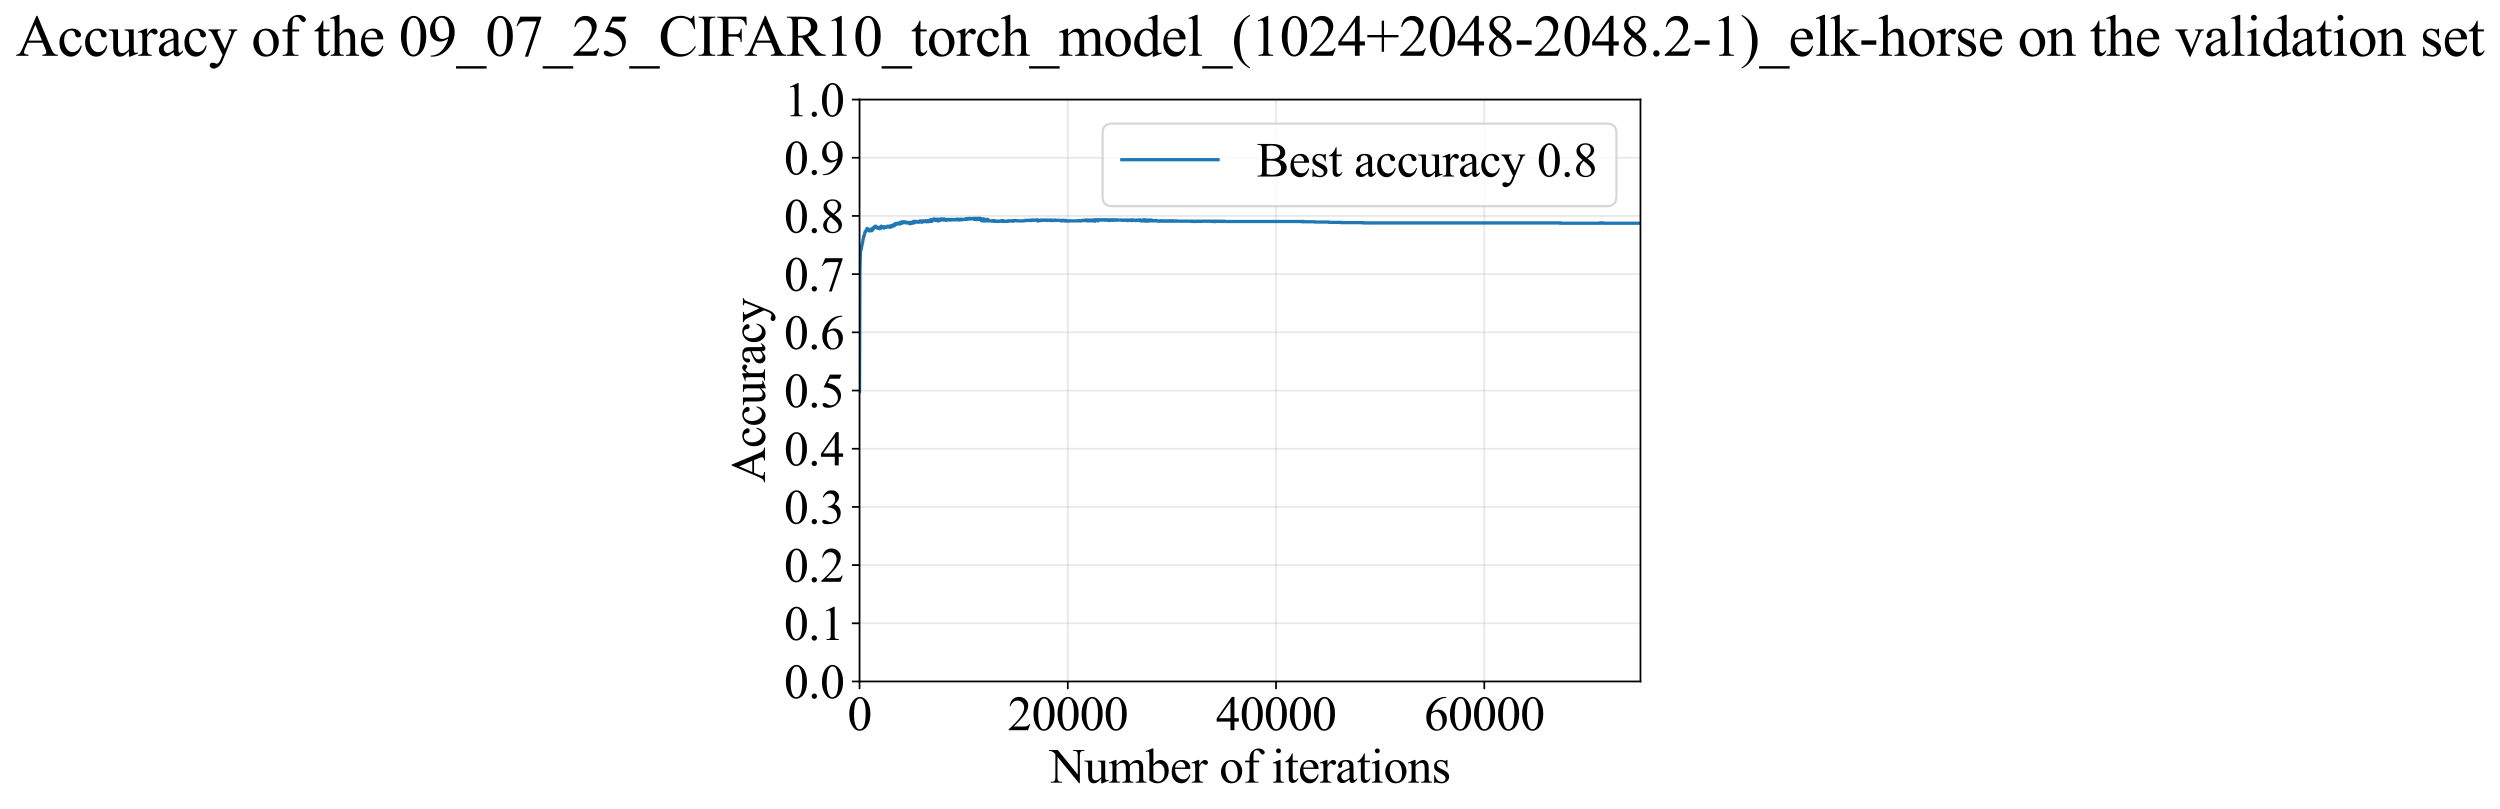 <?xml version="1.0" encoding="utf-8" standalone="no"?>
<!DOCTYPE svg PUBLIC "-//W3C//DTD SVG 1.1//EN"
  "http://www.w3.org/Graphics/SVG/1.1/DTD/svg11.dtd">
<svg xmlns:xlink="http://www.w3.org/1999/xlink" width="1143.252pt" height="369.808pt" viewBox="0 0 1143.252 369.808" xmlns="http://www.w3.org/2000/svg" version="1.1">
 <defs>
  <style type="text/css">*{stroke-linejoin: round; stroke-linecap: butt}</style>
 </defs>
 <g id="figure_1">
  <g id="patch_1">
   <path d="M -0 369.808 
L 1143.252 369.808 
L 1143.252 0 
L -0 0 
z
" style="fill: #ffffff"/>
  </g>
  <g id="axes_1">
   <g id="patch_2">
    <path d="M 393.066 311.644 
L 750.186 311.644 
L 750.186 45.532 
L 393.066 45.532 
z
" style="fill: #ffffff"/>
   </g>
   <g id="matplotlib.axis_1">
    <g id="xtick_1">
     <g id="line2d_1">
      <path d="M 393.066 311.644 
L 393.066 45.532 
" clip-path="url(#pb6e47f55f3)" style="fill: none; stroke: #b0b0b0; stroke-opacity: 0.3; stroke-width: 0.8; stroke-linecap: square"/>
     </g>
     <g id="line2d_2">
      <defs>
       <path id="m885389f63b" d="M 0 0 
L 0 3.5 
" style="stroke: #000000; stroke-width: 0.8"/>
      </defs>
      <g>
       <use xlink:href="#m885389f63b" x="393.066" y="311.644" style="stroke: #000000; stroke-width: 0.8"/>
      </g>
     </g>
     <g id="text_1">
      <!-- 0 -->
      <g transform="translate(387.566 333.92) scale(0.22 -0.22)">
       <defs>
        <path id="TimesNewRomanPSMT-30" d="M 231 2094 
Q 231 2819 450 3342 
Q 669 3866 1031 4122 
Q 1313 4325 1613 4325 
Q 2100 4325 2488 3828 
Q 2972 3213 2972 2159 
Q 2972 1422 2759 906 
Q 2547 391 2217 158 
Q 1888 -75 1581 -75 
Q 975 -75 572 641 
Q 231 1244 231 2094 
z
M 844 2016 
Q 844 1141 1059 588 
Q 1238 122 1591 122 
Q 1759 122 1940 273 
Q 2122 425 2216 781 
Q 2359 1319 2359 2297 
Q 2359 3022 2209 3506 
Q 2097 3866 1919 4016 
Q 1791 4119 1609 4119 
Q 1397 4119 1231 3928 
Q 1006 3669 925 3112 
Q 844 2556 844 2016 
z
" transform="scale(0.016)"/>
       </defs>
       <use xlink:href="#TimesNewRomanPSMT-30"/>
      </g>
     </g>
    </g>
    <g id="xtick_2">
     <g id="line2d_3">
      <path d="M 488.298 311.644 
L 488.298 45.532 
" clip-path="url(#pb6e47f55f3)" style="fill: none; stroke: #b0b0b0; stroke-opacity: 0.3; stroke-width: 0.8; stroke-linecap: square"/>
     </g>
     <g id="line2d_4">
      <g>
       <use xlink:href="#m885389f63b" x="488.298" y="311.644" style="stroke: #000000; stroke-width: 0.8"/>
      </g>
     </g>
     <g id="text_2">
      <!-- 20000 -->
      <g transform="translate(460.798 333.92) scale(0.22 -0.22)">
       <defs>
        <path id="TimesNewRomanPSMT-32" d="M 2934 816 
L 2638 0 
L 138 0 
L 138 116 
Q 1241 1122 1691 1759 
Q 2141 2397 2141 2925 
Q 2141 3328 1894 3587 
Q 1647 3847 1303 3847 
Q 991 3847 742 3664 
Q 494 3481 375 3128 
L 259 3128 
Q 338 3706 661 4015 
Q 984 4325 1469 4325 
Q 1984 4325 2329 3994 
Q 2675 3663 2675 3213 
Q 2675 2891 2525 2569 
Q 2294 2063 1775 1497 
Q 997 647 803 472 
L 1909 472 
Q 2247 472 2383 497 
Q 2519 522 2628 598 
Q 2738 675 2819 816 
L 2934 816 
z
" transform="scale(0.016)"/>
       </defs>
       <use xlink:href="#TimesNewRomanPSMT-32"/>
       <use xlink:href="#TimesNewRomanPSMT-30" transform="translate(50 0)"/>
       <use xlink:href="#TimesNewRomanPSMT-30" transform="translate(100 0)"/>
       <use xlink:href="#TimesNewRomanPSMT-30" transform="translate(150 0)"/>
       <use xlink:href="#TimesNewRomanPSMT-30" transform="translate(200 0)"/>
      </g>
     </g>
    </g>
    <g id="xtick_3">
     <g id="line2d_5">
      <path d="M 583.53 311.644 
L 583.53 45.532 
" clip-path="url(#pb6e47f55f3)" style="fill: none; stroke: #b0b0b0; stroke-opacity: 0.3; stroke-width: 0.8; stroke-linecap: square"/>
     </g>
     <g id="line2d_6">
      <g>
       <use xlink:href="#m885389f63b" x="583.53" y="311.644" style="stroke: #000000; stroke-width: 0.8"/>
      </g>
     </g>
     <g id="text_3">
      <!-- 40000 -->
      <g transform="translate(556.03 333.92) scale(0.22 -0.22)">
       <defs>
        <path id="TimesNewRomanPSMT-34" d="M 2978 1563 
L 2978 1119 
L 2409 1119 
L 2409 0 
L 1894 0 
L 1894 1119 
L 100 1119 
L 100 1519 
L 2066 4325 
L 2409 4325 
L 2409 1563 
L 2978 1563 
z
M 1894 1563 
L 1894 3666 
L 406 1563 
L 1894 1563 
z
" transform="scale(0.016)"/>
       </defs>
       <use xlink:href="#TimesNewRomanPSMT-34"/>
       <use xlink:href="#TimesNewRomanPSMT-30" transform="translate(50 0)"/>
       <use xlink:href="#TimesNewRomanPSMT-30" transform="translate(100 0)"/>
       <use xlink:href="#TimesNewRomanPSMT-30" transform="translate(150 0)"/>
       <use xlink:href="#TimesNewRomanPSMT-30" transform="translate(200 0)"/>
      </g>
     </g>
    </g>
    <g id="xtick_4">
     <g id="line2d_7">
      <path d="M 678.762 311.644 
L 678.762 45.532 
" clip-path="url(#pb6e47f55f3)" style="fill: none; stroke: #b0b0b0; stroke-opacity: 0.3; stroke-width: 0.8; stroke-linecap: square"/>
     </g>
     <g id="line2d_8">
      <g>
       <use xlink:href="#m885389f63b" x="678.762" y="311.644" style="stroke: #000000; stroke-width: 0.8"/>
      </g>
     </g>
     <g id="text_4">
      <!-- 60000 -->
      <g transform="translate(651.262 333.92) scale(0.22 -0.22)">
       <defs>
        <path id="TimesNewRomanPSMT-36" d="M 2869 4325 
L 2869 4209 
Q 2456 4169 2195 4045 
Q 1934 3922 1679 3669 
Q 1425 3416 1258 3105 
Q 1091 2794 978 2366 
Q 1428 2675 1881 2675 
Q 2316 2675 2634 2325 
Q 2953 1975 2953 1425 
Q 2953 894 2631 456 
Q 2244 -75 1606 -75 
Q 1172 -75 869 213 
Q 275 772 275 1663 
Q 275 2231 503 2743 
Q 731 3256 1154 3653 
Q 1578 4050 1965 4187 
Q 2353 4325 2688 4325 
L 2869 4325 
z
M 925 2138 
Q 869 1716 869 1456 
Q 869 1156 980 804 
Q 1091 453 1309 247 
Q 1469 100 1697 100 
Q 1969 100 2183 356 
Q 2397 613 2397 1088 
Q 2397 1622 2184 2012 
Q 1972 2403 1581 2403 
Q 1463 2403 1327 2353 
Q 1191 2303 925 2138 
z
" transform="scale(0.016)"/>
       </defs>
       <use xlink:href="#TimesNewRomanPSMT-36"/>
       <use xlink:href="#TimesNewRomanPSMT-30" transform="translate(50 0)"/>
       <use xlink:href="#TimesNewRomanPSMT-30" transform="translate(100 0)"/>
       <use xlink:href="#TimesNewRomanPSMT-30" transform="translate(150 0)"/>
       <use xlink:href="#TimesNewRomanPSMT-30" transform="translate(200 0)"/>
      </g>
     </g>
    </g>
    <g id="text_5">
     <!-- Number of iterations -->
     <g transform="translate(479.984 357.902) scale(0.22 -0.22)">
      <defs>
       <path id="TimesNewRomanPSMT-4e" d="M -84 4238 
L 1066 4238 
L 3656 1059 
L 3656 3503 
Q 3656 3894 3569 3991 
Q 3453 4122 3203 4122 
L 3056 4122 
L 3056 4238 
L 4531 4238 
L 4531 4122 
L 4381 4122 
Q 4113 4122 4000 3959 
Q 3931 3859 3931 3503 
L 3931 -69 
L 3819 -69 
L 1025 3344 
L 1025 734 
Q 1025 344 1109 247 
Q 1228 116 1475 116 
L 1625 116 
L 1625 0 
L 150 0 
L 150 116 
L 297 116 
Q 569 116 681 278 
Q 750 378 750 734 
L 750 3681 
Q 566 3897 470 3965 
Q 375 4034 191 4094 
Q 100 4122 -84 4122 
L -84 4238 
z
" transform="scale(0.016)"/>
       <path id="TimesNewRomanPSMT-75" d="M 2709 2863 
L 2709 1128 
Q 2709 631 2732 520 
Q 2756 409 2807 365 
Q 2859 322 2928 322 
Q 3025 322 3147 375 
L 3191 266 
L 2334 -88 
L 2194 -88 
L 2194 519 
Q 1825 119 1631 15 
Q 1438 -88 1222 -88 
Q 981 -88 804 51 
Q 628 191 559 409 
Q 491 628 491 1028 
L 491 2306 
Q 491 2509 447 2587 
Q 403 2666 317 2708 
Q 231 2750 6 2747 
L 6 2863 
L 1009 2863 
L 1009 947 
Q 1009 547 1148 422 
Q 1288 297 1484 297 
Q 1619 297 1789 381 
Q 1959 466 2194 703 
L 2194 2325 
Q 2194 2569 2105 2655 
Q 2016 2741 1734 2747 
L 1734 2863 
L 2709 2863 
z
" transform="scale(0.016)"/>
       <path id="TimesNewRomanPSMT-6d" d="M 1050 2338 
Q 1363 2650 1419 2697 
Q 1559 2816 1721 2881 
Q 1884 2947 2044 2947 
Q 2313 2947 2506 2790 
Q 2700 2634 2766 2338 
Q 3088 2713 3309 2830 
Q 3531 2947 3766 2947 
Q 3994 2947 4170 2830 
Q 4347 2713 4450 2447 
Q 4519 2266 4519 1878 
L 4519 647 
Q 4519 378 4559 278 
Q 4591 209 4675 161 
Q 4759 113 4950 113 
L 4950 0 
L 3538 0 
L 3538 113 
L 3597 113 
Q 3781 113 3884 184 
Q 3956 234 3988 344 
Q 4000 397 4000 647 
L 4000 1878 
Q 4000 2228 3916 2372 
Q 3794 2572 3525 2572 
Q 3359 2572 3192 2489 
Q 3025 2406 2788 2181 
L 2781 2147 
L 2788 2013 
L 2788 647 
Q 2788 353 2820 281 
Q 2853 209 2943 161 
Q 3034 113 3253 113 
L 3253 0 
L 1806 0 
L 1806 113 
Q 2044 113 2133 169 
Q 2222 225 2256 338 
Q 2272 391 2272 647 
L 2272 1878 
Q 2272 2228 2169 2381 
Q 2031 2581 1784 2581 
Q 1616 2581 1450 2491 
Q 1191 2353 1050 2181 
L 1050 647 
Q 1050 366 1089 281 
Q 1128 197 1204 155 
Q 1281 113 1516 113 
L 1516 0 
L 100 0 
L 100 113 
Q 297 113 375 155 
Q 453 197 493 289 
Q 534 381 534 647 
L 534 1741 
Q 534 2213 506 2350 
Q 484 2453 437 2492 
Q 391 2531 309 2531 
Q 222 2531 100 2484 
L 53 2597 
L 916 2947 
L 1050 2947 
L 1050 2338 
z
" transform="scale(0.016)"/>
       <path id="TimesNewRomanPSMT-62" d="M 984 2369 
Q 1400 2947 1881 2947 
Q 2322 2947 2650 2570 
Q 2978 2194 2978 1541 
Q 2978 778 2472 313 
Q 2038 -88 1503 -88 
Q 1253 -88 995 3 
Q 738 94 469 275 
L 469 3241 
Q 469 3728 445 3840 
Q 422 3953 372 3993 
Q 322 4034 247 4034 
Q 159 4034 28 3984 
L -16 4094 
L 844 4444 
L 984 4444 
L 984 2369 
z
M 984 2169 
L 984 456 
Q 1144 300 1314 220 
Q 1484 141 1663 141 
Q 1947 141 2192 453 
Q 2438 766 2438 1363 
Q 2438 1913 2192 2208 
Q 1947 2503 1634 2503 
Q 1469 2503 1303 2419 
Q 1178 2356 984 2169 
z
" transform="scale(0.016)"/>
       <path id="TimesNewRomanPSMT-65" d="M 681 1784 
Q 678 1147 991 784 
Q 1303 422 1725 422 
Q 2006 422 2214 576 
Q 2422 731 2563 1106 
L 2659 1044 
Q 2594 616 2278 264 
Q 1963 -88 1488 -88 
Q 972 -88 605 314 
Q 238 716 238 1394 
Q 238 2128 614 2539 
Q 991 2950 1559 2950 
Q 2041 2950 2350 2633 
Q 2659 2316 2659 1784 
L 681 1784 
z
M 681 1966 
L 2006 1966 
Q 1991 2241 1941 2353 
Q 1863 2528 1708 2628 
Q 1553 2728 1384 2728 
Q 1125 2728 920 2526 
Q 716 2325 681 1966 
z
" transform="scale(0.016)"/>
       <path id="TimesNewRomanPSMT-72" d="M 1038 2947 
L 1038 2303 
Q 1397 2947 1775 2947 
Q 1947 2947 2059 2842 
Q 2172 2738 2172 2600 
Q 2172 2478 2090 2393 
Q 2009 2309 1897 2309 
Q 1788 2309 1652 2417 
Q 1516 2525 1450 2525 
Q 1394 2525 1328 2463 
Q 1188 2334 1038 2041 
L 1038 669 
Q 1038 431 1097 309 
Q 1138 225 1241 169 
Q 1344 113 1538 113 
L 1538 0 
L 72 0 
L 72 113 
Q 291 113 397 181 
Q 475 231 506 341 
Q 522 394 522 644 
L 522 1753 
Q 522 2253 501 2348 
Q 481 2444 426 2487 
Q 372 2531 291 2531 
Q 194 2531 72 2484 
L 41 2597 
L 906 2947 
L 1038 2947 
z
" transform="scale(0.016)"/>
       <path id="TimesNewRomanPSMT-20" transform="scale(0.016)"/>
       <path id="TimesNewRomanPSMT-6f" d="M 1600 2947 
Q 2250 2947 2644 2453 
Q 2978 2031 2978 1484 
Q 2978 1100 2793 706 
Q 2609 313 2286 112 
Q 1963 -88 1566 -88 
Q 919 -88 538 428 
Q 216 863 216 1403 
Q 216 1797 411 2186 
Q 606 2575 925 2761 
Q 1244 2947 1600 2947 
z
M 1503 2744 
Q 1338 2744 1170 2645 
Q 1003 2547 900 2300 
Q 797 2053 797 1666 
Q 797 1041 1045 587 
Q 1294 134 1700 134 
Q 2003 134 2200 384 
Q 2397 634 2397 1244 
Q 2397 2006 2069 2444 
Q 1847 2744 1503 2744 
z
" transform="scale(0.016)"/>
       <path id="TimesNewRomanPSMT-66" d="M 1319 2638 
L 1319 756 
Q 1319 356 1406 250 
Q 1522 113 1716 113 
L 1975 113 
L 1975 0 
L 266 0 
L 266 113 
L 394 113 
Q 519 113 622 175 
Q 725 238 764 344 
Q 803 450 803 756 
L 803 2638 
L 247 2638 
L 247 2863 
L 803 2863 
L 803 3050 
Q 803 3478 940 3775 
Q 1078 4072 1361 4255 
Q 1644 4438 1997 4438 
Q 2325 4438 2600 4225 
Q 2781 4084 2781 3909 
Q 2781 3816 2700 3733 
Q 2619 3650 2525 3650 
Q 2453 3650 2373 3701 
Q 2294 3753 2178 3923 
Q 2063 4094 1966 4153 
Q 1869 4213 1750 4213 
Q 1606 4213 1506 4136 
Q 1406 4059 1362 3898 
Q 1319 3738 1319 3069 
L 1319 2863 
L 2056 2863 
L 2056 2638 
L 1319 2638 
z
" transform="scale(0.016)"/>
       <path id="TimesNewRomanPSMT-69" d="M 928 4444 
Q 1059 4444 1151 4351 
Q 1244 4259 1244 4128 
Q 1244 3997 1151 3903 
Q 1059 3809 928 3809 
Q 797 3809 703 3903 
Q 609 3997 609 4128 
Q 609 4259 701 4351 
Q 794 4444 928 4444 
z
M 1188 2947 
L 1188 647 
Q 1188 378 1227 289 
Q 1266 200 1342 156 
Q 1419 113 1622 113 
L 1622 0 
L 231 0 
L 231 113 
Q 441 113 512 153 
Q 584 194 626 287 
Q 669 381 669 647 
L 669 1750 
Q 669 2216 641 2353 
Q 619 2453 572 2492 
Q 525 2531 444 2531 
Q 356 2531 231 2484 
L 188 2597 
L 1050 2947 
L 1188 2947 
z
" transform="scale(0.016)"/>
       <path id="TimesNewRomanPSMT-74" d="M 1031 3803 
L 1031 2863 
L 1700 2863 
L 1700 2644 
L 1031 2644 
L 1031 788 
Q 1031 509 1111 412 
Q 1191 316 1316 316 
Q 1419 316 1516 380 
Q 1613 444 1666 569 
L 1788 569 
Q 1678 263 1478 108 
Q 1278 -47 1066 -47 
Q 922 -47 784 33 
Q 647 113 581 261 
Q 516 409 516 719 
L 516 2644 
L 63 2644 
L 63 2747 
Q 234 2816 414 2980 
Q 594 3144 734 3369 
Q 806 3488 934 3803 
L 1031 3803 
z
" transform="scale(0.016)"/>
       <path id="TimesNewRomanPSMT-61" d="M 1822 413 
Q 1381 72 1269 19 
Q 1100 -59 909 -59 
Q 613 -59 420 144 
Q 228 347 228 678 
Q 228 888 322 1041 
Q 450 1253 767 1440 
Q 1084 1628 1822 1897 
L 1822 2009 
Q 1822 2438 1686 2597 
Q 1550 2756 1291 2756 
Q 1094 2756 978 2650 
Q 859 2544 859 2406 
L 866 2225 
Q 866 2081 792 2003 
Q 719 1925 600 1925 
Q 484 1925 411 2006 
Q 338 2088 338 2228 
Q 338 2497 613 2722 
Q 888 2947 1384 2947 
Q 1766 2947 2009 2819 
Q 2194 2722 2281 2516 
Q 2338 2381 2338 1966 
L 2338 994 
Q 2338 584 2353 492 
Q 2369 400 2405 369 
Q 2441 338 2488 338 
Q 2538 338 2575 359 
Q 2641 400 2828 588 
L 2828 413 
Q 2478 -56 2159 -56 
Q 2006 -56 1915 50 
Q 1825 156 1822 413 
z
M 1822 616 
L 1822 1706 
Q 1350 1519 1213 1441 
Q 966 1303 859 1153 
Q 753 1003 753 825 
Q 753 600 887 451 
Q 1022 303 1197 303 
Q 1434 303 1822 616 
z
" transform="scale(0.016)"/>
       <path id="TimesNewRomanPSMT-6e" d="M 1034 2341 
Q 1538 2947 1994 2947 
Q 2228 2947 2397 2830 
Q 2566 2713 2666 2444 
Q 2734 2256 2734 1869 
L 2734 647 
Q 2734 375 2778 278 
Q 2813 200 2889 156 
Q 2966 113 3172 113 
L 3172 0 
L 1756 0 
L 1756 113 
L 1816 113 
Q 2016 113 2095 173 
Q 2175 234 2206 353 
Q 2219 400 2219 647 
L 2219 1819 
Q 2219 2209 2117 2386 
Q 2016 2563 1775 2563 
Q 1403 2563 1034 2156 
L 1034 647 
Q 1034 356 1069 288 
Q 1113 197 1189 155 
Q 1266 113 1500 113 
L 1500 0 
L 84 0 
L 84 113 
L 147 113 
Q 366 113 442 223 
Q 519 334 519 647 
L 519 1709 
Q 519 2225 495 2337 
Q 472 2450 423 2490 
Q 375 2531 294 2531 
Q 206 2531 84 2484 
L 38 2597 
L 900 2947 
L 1034 2947 
L 1034 2341 
z
" transform="scale(0.016)"/>
       <path id="TimesNewRomanPSMT-73" d="M 2050 2947 
L 2050 1972 
L 1947 1972 
Q 1828 2431 1642 2597 
Q 1456 2763 1169 2763 
Q 950 2763 815 2647 
Q 681 2531 681 2391 
Q 681 2216 781 2091 
Q 878 1963 1175 1819 
L 1631 1597 
Q 2266 1288 2266 781 
Q 2266 391 1970 151 
Q 1675 -88 1309 -88 
Q 1047 -88 709 6 
Q 606 38 541 38 
Q 469 38 428 -44 
L 325 -44 
L 325 978 
L 428 978 
Q 516 541 762 319 
Q 1009 97 1316 97 
Q 1531 97 1667 223 
Q 1803 350 1803 528 
Q 1803 744 1651 891 
Q 1500 1038 1047 1263 
Q 594 1488 453 1669 
Q 313 1847 313 2119 
Q 313 2472 555 2709 
Q 797 2947 1181 2947 
Q 1350 2947 1591 2875 
Q 1750 2828 1803 2828 
Q 1853 2828 1881 2850 
Q 1909 2872 1947 2947 
L 2050 2947 
z
" transform="scale(0.016)"/>
      </defs>
      <use xlink:href="#TimesNewRomanPSMT-4e"/>
      <use xlink:href="#TimesNewRomanPSMT-75" transform="translate(72.217 0)"/>
      <use xlink:href="#TimesNewRomanPSMT-6d" transform="translate(122.217 0)"/>
      <use xlink:href="#TimesNewRomanPSMT-62" transform="translate(200 0)"/>
      <use xlink:href="#TimesNewRomanPSMT-65" transform="translate(250 0)"/>
      <use xlink:href="#TimesNewRomanPSMT-72" transform="translate(294.385 0)"/>
      <use xlink:href="#TimesNewRomanPSMT-20" transform="translate(327.686 0)"/>
      <use xlink:href="#TimesNewRomanPSMT-6f" transform="translate(352.686 0)"/>
      <use xlink:href="#TimesNewRomanPSMT-66" transform="translate(402.686 0)"/>
      <use xlink:href="#TimesNewRomanPSMT-20" transform="translate(435.986 0)"/>
      <use xlink:href="#TimesNewRomanPSMT-69" transform="translate(460.986 0)"/>
      <use xlink:href="#TimesNewRomanPSMT-74" transform="translate(488.77 0)"/>
      <use xlink:href="#TimesNewRomanPSMT-65" transform="translate(516.553 0)"/>
      <use xlink:href="#TimesNewRomanPSMT-72" transform="translate(560.938 0)"/>
      <use xlink:href="#TimesNewRomanPSMT-61" transform="translate(594.238 0)"/>
      <use xlink:href="#TimesNewRomanPSMT-74" transform="translate(638.623 0)"/>
      <use xlink:href="#TimesNewRomanPSMT-69" transform="translate(666.406 0)"/>
      <use xlink:href="#TimesNewRomanPSMT-6f" transform="translate(694.189 0)"/>
      <use xlink:href="#TimesNewRomanPSMT-6e" transform="translate(744.189 0)"/>
      <use xlink:href="#TimesNewRomanPSMT-73" transform="translate(794.189 0)"/>
     </g>
    </g>
   </g>
   <g id="matplotlib.axis_2">
    <g id="ytick_1">
     <g id="line2d_9">
      <path d="M 393.066 311.644 
L 750.186 311.644 
" clip-path="url(#pb6e47f55f3)" style="fill: none; stroke: #b0b0b0; stroke-opacity: 0.3; stroke-width: 0.8; stroke-linecap: square"/>
     </g>
     <g id="line2d_10">
      <defs>
       <path id="m518b731000" d="M 0 0 
L -3.5 0 
" style="stroke: #000000; stroke-width: 0.8"/>
      </defs>
      <g>
       <use xlink:href="#m518b731000" x="393.066" y="311.644" style="stroke: #000000; stroke-width: 0.8"/>
      </g>
     </g>
     <g id="text_6">
      <!-- 0.0 -->
      <g transform="translate(358.566 319.282) scale(0.22 -0.22)">
       <defs>
        <path id="TimesNewRomanPSMT-2e" d="M 800 606 
Q 947 606 1047 504 
Q 1147 403 1147 259 
Q 1147 116 1045 14 
Q 944 -88 800 -88 
Q 656 -88 554 14 
Q 453 116 453 259 
Q 453 406 554 506 
Q 656 606 800 606 
z
" transform="scale(0.016)"/>
       </defs>
       <use xlink:href="#TimesNewRomanPSMT-30"/>
       <use xlink:href="#TimesNewRomanPSMT-2e" transform="translate(50 0)"/>
       <use xlink:href="#TimesNewRomanPSMT-30" transform="translate(75 0)"/>
      </g>
     </g>
    </g>
    <g id="ytick_2">
     <g id="line2d_11">
      <path d="M 393.066 285.032 
L 750.186 285.032 
" clip-path="url(#pb6e47f55f3)" style="fill: none; stroke: #b0b0b0; stroke-opacity: 0.3; stroke-width: 0.8; stroke-linecap: square"/>
     </g>
     <g id="line2d_12">
      <g>
       <use xlink:href="#m518b731000" x="393.066" y="285.032" style="stroke: #000000; stroke-width: 0.8"/>
      </g>
     </g>
     <g id="text_7">
      <!-- 0.1 -->
      <g transform="translate(358.566 292.67) scale(0.22 -0.22)">
       <defs>
        <path id="TimesNewRomanPSMT-31" d="M 750 3822 
L 1781 4325 
L 1884 4325 
L 1884 747 
Q 1884 391 1914 303 
Q 1944 216 2037 169 
Q 2131 122 2419 116 
L 2419 0 
L 825 0 
L 825 116 
Q 1125 122 1212 167 
Q 1300 213 1334 289 
Q 1369 366 1369 747 
L 1369 3034 
Q 1369 3497 1338 3628 
Q 1316 3728 1258 3775 
Q 1200 3822 1119 3822 
Q 1003 3822 797 3725 
L 750 3822 
z
" transform="scale(0.016)"/>
       </defs>
       <use xlink:href="#TimesNewRomanPSMT-30"/>
       <use xlink:href="#TimesNewRomanPSMT-2e" transform="translate(50 0)"/>
       <use xlink:href="#TimesNewRomanPSMT-31" transform="translate(75 0)"/>
      </g>
     </g>
    </g>
    <g id="ytick_3">
     <g id="line2d_13">
      <path d="M 393.066 258.421 
L 750.186 258.421 
" clip-path="url(#pb6e47f55f3)" style="fill: none; stroke: #b0b0b0; stroke-opacity: 0.3; stroke-width: 0.8; stroke-linecap: square"/>
     </g>
     <g id="line2d_14">
      <g>
       <use xlink:href="#m518b731000" x="393.066" y="258.421" style="stroke: #000000; stroke-width: 0.8"/>
      </g>
     </g>
     <g id="text_8">
      <!-- 0.2 -->
      <g transform="translate(358.566 266.059) scale(0.22 -0.22)">
       <use xlink:href="#TimesNewRomanPSMT-30"/>
       <use xlink:href="#TimesNewRomanPSMT-2e" transform="translate(50 0)"/>
       <use xlink:href="#TimesNewRomanPSMT-32" transform="translate(75 0)"/>
      </g>
     </g>
    </g>
    <g id="ytick_4">
     <g id="line2d_15">
      <path d="M 393.066 231.81 
L 750.186 231.81 
" clip-path="url(#pb6e47f55f3)" style="fill: none; stroke: #b0b0b0; stroke-opacity: 0.3; stroke-width: 0.8; stroke-linecap: square"/>
     </g>
     <g id="line2d_16">
      <g>
       <use xlink:href="#m518b731000" x="393.066" y="231.81" style="stroke: #000000; stroke-width: 0.8"/>
      </g>
     </g>
     <g id="text_9">
      <!-- 0.3 -->
      <g transform="translate(358.566 239.448) scale(0.22 -0.22)">
       <defs>
        <path id="TimesNewRomanPSMT-33" d="M 325 3431 
Q 506 3859 782 4092 
Q 1059 4325 1472 4325 
Q 1981 4325 2253 3994 
Q 2459 3747 2459 3466 
Q 2459 3003 1878 2509 
Q 2269 2356 2469 2072 
Q 2669 1788 2669 1403 
Q 2669 853 2319 450 
Q 1863 -75 997 -75 
Q 569 -75 414 31 
Q 259 138 259 259 
Q 259 350 332 419 
Q 406 488 509 488 
Q 588 488 669 463 
Q 722 447 909 348 
Q 1097 250 1169 231 
Q 1284 197 1416 197 
Q 1734 197 1970 444 
Q 2206 691 2206 1028 
Q 2206 1275 2097 1509 
Q 2016 1684 1919 1775 
Q 1784 1900 1550 2001 
Q 1316 2103 1072 2103 
L 972 2103 
L 972 2197 
Q 1219 2228 1467 2375 
Q 1716 2522 1828 2728 
Q 1941 2934 1941 3181 
Q 1941 3503 1739 3701 
Q 1538 3900 1238 3900 
Q 753 3900 428 3381 
L 325 3431 
z
" transform="scale(0.016)"/>
       </defs>
       <use xlink:href="#TimesNewRomanPSMT-30"/>
       <use xlink:href="#TimesNewRomanPSMT-2e" transform="translate(50 0)"/>
       <use xlink:href="#TimesNewRomanPSMT-33" transform="translate(75 0)"/>
      </g>
     </g>
    </g>
    <g id="ytick_5">
     <g id="line2d_17">
      <path d="M 393.066 205.199 
L 750.186 205.199 
" clip-path="url(#pb6e47f55f3)" style="fill: none; stroke: #b0b0b0; stroke-opacity: 0.3; stroke-width: 0.8; stroke-linecap: square"/>
     </g>
     <g id="line2d_18">
      <g>
       <use xlink:href="#m518b731000" x="393.066" y="205.199" style="stroke: #000000; stroke-width: 0.8"/>
      </g>
     </g>
     <g id="text_10">
      <!-- 0.4 -->
      <g transform="translate(358.566 212.837) scale(0.22 -0.22)">
       <use xlink:href="#TimesNewRomanPSMT-30"/>
       <use xlink:href="#TimesNewRomanPSMT-2e" transform="translate(50 0)"/>
       <use xlink:href="#TimesNewRomanPSMT-34" transform="translate(75 0)"/>
      </g>
     </g>
    </g>
    <g id="ytick_6">
     <g id="line2d_19">
      <path d="M 393.066 178.588 
L 750.186 178.588 
" clip-path="url(#pb6e47f55f3)" style="fill: none; stroke: #b0b0b0; stroke-opacity: 0.3; stroke-width: 0.8; stroke-linecap: square"/>
     </g>
     <g id="line2d_20">
      <g>
       <use xlink:href="#m518b731000" x="393.066" y="178.588" style="stroke: #000000; stroke-width: 0.8"/>
      </g>
     </g>
     <g id="text_11">
      <!-- 0.5 -->
      <g transform="translate(358.566 186.226) scale(0.22 -0.22)">
       <defs>
        <path id="TimesNewRomanPSMT-35" d="M 2778 4238 
L 2534 3706 
L 1259 3706 
L 981 3138 
Q 1809 3016 2294 2522 
Q 2709 2097 2709 1522 
Q 2709 1188 2573 903 
Q 2438 619 2231 419 
Q 2025 219 1772 97 
Q 1413 -75 1034 -75 
Q 653 -75 479 54 
Q 306 184 306 341 
Q 306 428 378 495 
Q 450 563 559 563 
Q 641 563 702 538 
Q 763 513 909 409 
Q 1144 247 1384 247 
Q 1750 247 2026 523 
Q 2303 800 2303 1197 
Q 2303 1581 2056 1914 
Q 1809 2247 1375 2428 
Q 1034 2569 447 2591 
L 1259 4238 
L 2778 4238 
z
" transform="scale(0.016)"/>
       </defs>
       <use xlink:href="#TimesNewRomanPSMT-30"/>
       <use xlink:href="#TimesNewRomanPSMT-2e" transform="translate(50 0)"/>
       <use xlink:href="#TimesNewRomanPSMT-35" transform="translate(75 0)"/>
      </g>
     </g>
    </g>
    <g id="ytick_7">
     <g id="line2d_21">
      <path d="M 393.066 151.976 
L 750.186 151.976 
" clip-path="url(#pb6e47f55f3)" style="fill: none; stroke: #b0b0b0; stroke-opacity: 0.3; stroke-width: 0.8; stroke-linecap: square"/>
     </g>
     <g id="line2d_22">
      <g>
       <use xlink:href="#m518b731000" x="393.066" y="151.976" style="stroke: #000000; stroke-width: 0.8"/>
      </g>
     </g>
     <g id="text_12">
      <!-- 0.6 -->
      <g transform="translate(358.566 159.614) scale(0.22 -0.22)">
       <use xlink:href="#TimesNewRomanPSMT-30"/>
       <use xlink:href="#TimesNewRomanPSMT-2e" transform="translate(50 0)"/>
       <use xlink:href="#TimesNewRomanPSMT-36" transform="translate(75 0)"/>
      </g>
     </g>
    </g>
    <g id="ytick_8">
     <g id="line2d_23">
      <path d="M 393.066 125.365 
L 750.186 125.365 
" clip-path="url(#pb6e47f55f3)" style="fill: none; stroke: #b0b0b0; stroke-opacity: 0.3; stroke-width: 0.8; stroke-linecap: square"/>
     </g>
     <g id="line2d_24">
      <g>
       <use xlink:href="#m518b731000" x="393.066" y="125.365" style="stroke: #000000; stroke-width: 0.8"/>
      </g>
     </g>
     <g id="text_13">
      <!-- 0.7 -->
      <g transform="translate(358.566 133.003) scale(0.22 -0.22)">
       <defs>
        <path id="TimesNewRomanPSMT-37" d="M 644 4238 
L 2916 4238 
L 2916 4119 
L 1503 -88 
L 1153 -88 
L 2419 3728 
L 1253 3728 
Q 900 3728 750 3644 
Q 488 3500 328 3200 
L 238 3234 
L 644 4238 
z
" transform="scale(0.016)"/>
       </defs>
       <use xlink:href="#TimesNewRomanPSMT-30"/>
       <use xlink:href="#TimesNewRomanPSMT-2e" transform="translate(50 0)"/>
       <use xlink:href="#TimesNewRomanPSMT-37" transform="translate(75 0)"/>
      </g>
     </g>
    </g>
    <g id="ytick_9">
     <g id="line2d_25">
      <path d="M 393.066 98.754 
L 750.186 98.754 
" clip-path="url(#pb6e47f55f3)" style="fill: none; stroke: #b0b0b0; stroke-opacity: 0.3; stroke-width: 0.8; stroke-linecap: square"/>
     </g>
     <g id="line2d_26">
      <g>
       <use xlink:href="#m518b731000" x="393.066" y="98.754" style="stroke: #000000; stroke-width: 0.8"/>
      </g>
     </g>
     <g id="text_14">
      <!-- 0.8 -->
      <g transform="translate(358.566 106.392) scale(0.22 -0.22)">
       <defs>
        <path id="TimesNewRomanPSMT-38" d="M 1228 2134 
Q 725 2547 579 2797 
Q 434 3047 434 3316 
Q 434 3728 753 4026 
Q 1072 4325 1600 4325 
Q 2113 4325 2425 4047 
Q 2738 3769 2738 3413 
Q 2738 3175 2569 2928 
Q 2400 2681 1866 2347 
Q 2416 1922 2594 1678 
Q 2831 1359 2831 1006 
Q 2831 559 2490 242 
Q 2150 -75 1597 -75 
Q 994 -75 656 303 
Q 388 606 388 966 
Q 388 1247 577 1523 
Q 766 1800 1228 2134 
z
M 1719 2469 
Q 2094 2806 2194 3001 
Q 2294 3197 2294 3444 
Q 2294 3772 2109 3958 
Q 1925 4144 1606 4144 
Q 1288 4144 1088 3959 
Q 888 3775 888 3528 
Q 888 3366 970 3203 
Q 1053 3041 1206 2894 
L 1719 2469 
z
M 1375 2016 
Q 1116 1797 991 1539 
Q 866 1281 866 981 
Q 866 578 1086 336 
Q 1306 94 1647 94 
Q 1984 94 2187 284 
Q 2391 475 2391 747 
Q 2391 972 2272 1150 
Q 2050 1481 1375 2016 
z
" transform="scale(0.016)"/>
       </defs>
       <use xlink:href="#TimesNewRomanPSMT-30"/>
       <use xlink:href="#TimesNewRomanPSMT-2e" transform="translate(50 0)"/>
       <use xlink:href="#TimesNewRomanPSMT-38" transform="translate(75 0)"/>
      </g>
     </g>
    </g>
    <g id="ytick_10">
     <g id="line2d_27">
      <path d="M 393.066 72.143 
L 750.186 72.143 
" clip-path="url(#pb6e47f55f3)" style="fill: none; stroke: #b0b0b0; stroke-opacity: 0.3; stroke-width: 0.8; stroke-linecap: square"/>
     </g>
     <g id="line2d_28">
      <g>
       <use xlink:href="#m518b731000" x="393.066" y="72.143" style="stroke: #000000; stroke-width: 0.8"/>
      </g>
     </g>
     <g id="text_15">
      <!-- 0.9 -->
      <g transform="translate(358.566 79.781) scale(0.22 -0.22)">
       <defs>
        <path id="TimesNewRomanPSMT-39" d="M 338 -88 
L 338 28 
Q 744 34 1094 217 
Q 1444 400 1770 856 
Q 2097 1313 2225 1859 
Q 1734 1544 1338 1544 
Q 891 1544 572 1889 
Q 253 2234 253 2806 
Q 253 3363 572 3797 
Q 956 4325 1575 4325 
Q 2097 4325 2469 3894 
Q 2925 3359 2925 2575 
Q 2925 1869 2578 1258 
Q 2231 647 1613 244 
Q 1109 -88 516 -88 
L 338 -88 
z
M 2275 2091 
Q 2331 2497 2331 2741 
Q 2331 3044 2228 3395 
Q 2125 3747 1936 3934 
Q 1747 4122 1506 4122 
Q 1228 4122 1018 3872 
Q 809 3622 809 3128 
Q 809 2469 1088 2097 
Q 1291 1828 1588 1828 
Q 1731 1828 1928 1897 
Q 2125 1966 2275 2091 
z
" transform="scale(0.016)"/>
       </defs>
       <use xlink:href="#TimesNewRomanPSMT-30"/>
       <use xlink:href="#TimesNewRomanPSMT-2e" transform="translate(50 0)"/>
       <use xlink:href="#TimesNewRomanPSMT-39" transform="translate(75 0)"/>
      </g>
     </g>
    </g>
    <g id="ytick_11">
     <g id="line2d_29">
      <path d="M 393.066 45.532 
L 750.186 45.532 
" clip-path="url(#pb6e47f55f3)" style="fill: none; stroke: #b0b0b0; stroke-opacity: 0.3; stroke-width: 0.8; stroke-linecap: square"/>
     </g>
     <g id="line2d_30">
      <g>
       <use xlink:href="#m518b731000" x="393.066" y="45.532" style="stroke: #000000; stroke-width: 0.8"/>
      </g>
     </g>
     <g id="text_16">
      <!-- 1.0 -->
      <g transform="translate(358.566 53.17) scale(0.22 -0.22)">
       <use xlink:href="#TimesNewRomanPSMT-31"/>
       <use xlink:href="#TimesNewRomanPSMT-2e" transform="translate(50 0)"/>
       <use xlink:href="#TimesNewRomanPSMT-30" transform="translate(75 0)"/>
      </g>
     </g>
    </g>
    <g id="text_17">
     <!-- Accuracy -->
     <g transform="translate(349.819 220.726) rotate(-90) scale(0.22 -0.22)">
      <defs>
       <path id="TimesNewRomanPSMT-41" d="M 2928 1419 
L 1288 1419 
L 1000 750 
Q 894 503 894 381 
Q 894 284 986 211 
Q 1078 138 1384 116 
L 1384 0 
L 50 0 
L 50 116 
Q 316 163 394 238 
Q 553 388 747 847 
L 2238 4334 
L 2347 4334 
L 3822 809 
Q 4000 384 4145 257 
Q 4291 131 4550 116 
L 4550 0 
L 2878 0 
L 2878 116 
Q 3131 128 3220 200 
Q 3309 272 3309 375 
Q 3309 513 3184 809 
L 2928 1419 
z
M 2841 1650 
L 2122 3363 
L 1384 1650 
L 2841 1650 
z
" transform="scale(0.016)"/>
       <path id="TimesNewRomanPSMT-63" d="M 2631 1088 
Q 2516 522 2178 217 
Q 1841 -88 1431 -88 
Q 944 -88 581 321 
Q 219 731 219 1428 
Q 219 2103 620 2525 
Q 1022 2947 1584 2947 
Q 2006 2947 2278 2723 
Q 2550 2500 2550 2259 
Q 2550 2141 2473 2067 
Q 2397 1994 2259 1994 
Q 2075 1994 1981 2113 
Q 1928 2178 1911 2362 
Q 1894 2547 1784 2644 
Q 1675 2738 1481 2738 
Q 1169 2738 978 2506 
Q 725 2200 725 1697 
Q 725 1184 976 792 
Q 1228 400 1656 400 
Q 1963 400 2206 609 
Q 2378 753 2541 1131 
L 2631 1088 
z
" transform="scale(0.016)"/>
       <path id="TimesNewRomanPSMT-79" d="M 38 2863 
L 1372 2863 
L 1372 2747 
L 1306 2747 
Q 1166 2747 1095 2686 
Q 1025 2625 1025 2534 
Q 1025 2413 1128 2197 
L 1825 753 
L 2466 2334 
Q 2519 2463 2519 2588 
Q 2519 2644 2497 2672 
Q 2472 2706 2419 2726 
Q 2366 2747 2231 2747 
L 2231 2863 
L 3163 2863 
L 3163 2747 
Q 3047 2734 2984 2696 
Q 2922 2659 2847 2556 
Q 2819 2513 2741 2316 
L 1575 -541 
Q 1406 -956 1132 -1168 
Q 859 -1381 606 -1381 
Q 422 -1381 303 -1275 
Q 184 -1169 184 -1031 
Q 184 -900 270 -820 
Q 356 -741 506 -741 
Q 609 -741 788 -809 
Q 913 -856 944 -856 
Q 1038 -856 1148 -759 
Q 1259 -663 1372 -384 
L 1575 113 
L 547 2272 
Q 500 2369 397 2513 
Q 319 2622 269 2659 
Q 197 2709 38 2747 
L 38 2863 
z
" transform="scale(0.016)"/>
      </defs>
      <use xlink:href="#TimesNewRomanPSMT-41"/>
      <use xlink:href="#TimesNewRomanPSMT-63" transform="translate(72.217 0)"/>
      <use xlink:href="#TimesNewRomanPSMT-63" transform="translate(116.602 0)"/>
      <use xlink:href="#TimesNewRomanPSMT-75" transform="translate(160.986 0)"/>
      <use xlink:href="#TimesNewRomanPSMT-72" transform="translate(210.986 0)"/>
      <use xlink:href="#TimesNewRomanPSMT-61" transform="translate(244.287 0)"/>
      <use xlink:href="#TimesNewRomanPSMT-63" transform="translate(288.672 0)"/>
      <use xlink:href="#TimesNewRomanPSMT-79" transform="translate(333.057 0)"/>
     </g>
    </g>
   </g>
   <g id="line2d_31">
    <path d="M 393.066 178.987 
L 393.256 123.768 
L 393.494 115.12 
L 393.59 114.721 
L 393.637 113.922 
L 393.685 114.321 
L 393.733 114.321 
L 393.828 114.055 
L 394.114 111.926 
L 394.161 112.459 
L 394.209 112.059 
L 394.352 111.128 
L 394.399 111.128 
L 394.971 107.935 
L 395.066 108.334 
L 395.304 107.269 
L 395.637 105.939 
L 395.685 105.939 
L 395.876 105.673 
L 395.923 105.939 
L 395.971 105.673 
L 396.066 105.274 
L 396.114 105.673 
L 396.161 105.407 
L 396.209 105.274 
L 396.257 105.407 
L 396.304 105.407 
L 396.399 104.874 
L 396.495 104.475 
L 396.542 104.608 
L 396.637 104.741 
L 396.685 104.475 
L 396.733 104.608 
L 397.066 105.274 
L 397.114 105.008 
L 397.161 105.141 
L 397.304 105.407 
L 397.447 105.274 
L 397.685 105.673 
L 397.78 105.274 
L 397.828 105.407 
L 398.114 104.874 
L 398.161 104.874 
L 398.209 104.741 
L 398.352 105.008 
L 398.447 105.407 
L 398.542 104.874 
L 398.59 105.407 
L 398.638 105.141 
L 398.685 104.608 
L 398.733 105.54 
L 398.828 105.274 
L 398.971 105.008 
L 399.019 105.141 
L 399.161 104.608 
L 399.304 104.874 
L 399.542 103.943 
L 399.59 104.342 
L 399.638 103.81 
L 399.685 103.81 
L 399.733 104.209 
L 399.781 103.81 
L 399.923 103.81 
L 400.019 103.677 
L 400.066 103.81 
L 400.114 103.677 
L 400.257 103.677 
L 400.304 103.411 
L 400.352 103.544 
L 400.447 103.81 
L 400.495 103.411 
L 400.59 103.544 
L 400.733 103.943 
L 400.781 103.677 
L 400.828 103.943 
L 400.923 103.943 
L 400.971 104.209 
L 401.019 103.943 
L 401.257 104.342 
L 401.304 104.076 
L 401.352 104.209 
L 401.447 104.342 
L 401.543 104.076 
L 401.59 104.342 
L 401.638 104.209 
L 401.781 104.076 
L 401.876 104.342 
L 401.924 103.943 
L 402.019 104.076 
L 402.162 104.076 
L 402.257 104.608 
L 402.305 103.943 
L 402.352 104.475 
L 402.4 104.475 
L 402.495 104.209 
L 402.59 104.475 
L 402.638 103.81 
L 402.686 104.209 
L 402.733 104.342 
L 402.828 103.81 
L 402.876 104.342 
L 402.924 104.209 
L 403.019 103.411 
L 403.067 104.209 
L 403.114 103.943 
L 403.162 103.544 
L 403.209 103.943 
L 403.257 104.076 
L 403.352 103.677 
L 403.4 104.076 
L 403.447 103.81 
L 403.495 103.81 
L 403.638 103.943 
L 403.686 103.943 
L 403.781 103.677 
L 403.828 103.81 
L 403.876 103.81 
L 403.924 103.677 
L 404.019 103.943 
L 404.114 103.677 
L 404.305 104.342 
L 404.352 104.076 
L 404.495 103.943 
L 404.543 103.943 
L 404.638 103.677 
L 404.686 103.81 
L 404.733 103.81 
L 404.781 103.677 
L 404.829 103.81 
L 404.924 103.943 
L 405.067 103.81 
L 405.114 103.943 
L 405.162 103.81 
L 405.21 103.81 
L 405.257 103.677 
L 405.305 103.943 
L 405.352 103.81 
L 405.4 103.81 
L 405.448 103.677 
L 405.495 103.943 
L 405.543 103.81 
L 405.638 103.81 
L 405.781 103.544 
L 405.829 103.677 
L 405.876 103.411 
L 405.924 103.677 
L 405.971 103.677 
L 406.019 103.544 
L 406.067 103.677 
L 406.114 103.677 
L 406.162 103.544 
L 406.21 103.677 
L 406.257 103.677 
L 406.305 103.81 
L 406.352 103.411 
L 406.4 103.544 
L 406.448 103.81 
L 406.495 103.677 
L 406.543 103.677 
L 406.591 103.81 
L 406.638 103.544 
L 406.686 103.677 
L 406.781 103.677 
L 406.829 103.411 
L 406.972 103.943 
L 407.114 103.411 
L 407.162 103.943 
L 407.21 103.81 
L 407.305 103.278 
L 407.353 103.411 
L 407.4 103.411 
L 407.448 103.677 
L 407.591 103.278 
L 407.638 103.278 
L 407.686 103.145 
L 407.733 103.278 
L 407.781 103.278 
L 407.829 103.677 
L 407.876 103.145 
L 407.924 103.145 
L 407.972 103.544 
L 408.019 103.278 
L 408.067 103.145 
L 408.114 103.544 
L 408.162 103.012 
L 408.257 103.411 
L 408.4 103.012 
L 408.734 103.012 
L 408.781 102.613 
L 408.829 103.278 
L 408.876 103.012 
L 409.019 102.479 
L 409.115 103.145 
L 409.162 102.479 
L 409.21 102.613 
L 409.257 103.012 
L 409.305 102.746 
L 409.4 102.479 
L 409.496 102.746 
L 409.543 102.213 
L 409.591 102.613 
L 409.638 102.746 
L 409.686 102.613 
L 409.734 102.213 
L 409.781 102.479 
L 409.829 102.479 
L 409.972 102.213 
L 410.162 102.479 
L 410.21 102.213 
L 410.257 102.346 
L 410.305 102.479 
L 410.4 102.08 
L 410.448 102.479 
L 410.496 102.213 
L 410.543 102.213 
L 410.591 102.346 
L 410.638 102.213 
L 410.734 102.213 
L 410.877 102.08 
L 410.924 102.213 
L 410.972 102.08 
L 411.115 102.08 
L 411.162 102.213 
L 411.21 102.08 
L 411.258 102.08 
L 411.305 101.947 
L 411.353 102.213 
L 411.4 102.08 
L 411.448 101.947 
L 411.496 102.479 
L 411.543 101.681 
L 411.639 101.947 
L 411.734 101.814 
L 411.781 102.346 
L 411.877 101.681 
L 411.924 101.814 
L 411.972 102.08 
L 412.02 101.814 
L 412.067 101.947 
L 412.162 101.681 
L 412.258 102.08 
L 412.353 101.681 
L 412.4 101.814 
L 412.496 101.415 
L 412.543 102.08 
L 412.591 101.548 
L 412.781 101.548 
L 412.829 101.814 
L 412.877 101.548 
L 413.02 101.548 
L 413.067 101.415 
L 413.115 101.814 
L 413.162 101.548 
L 413.21 101.415 
L 413.258 101.548 
L 413.305 101.814 
L 413.353 101.681 
L 413.401 101.415 
L 413.448 101.548 
L 413.496 101.548 
L 413.639 101.681 
L 413.686 101.681 
L 413.782 101.415 
L 413.924 101.814 
L 414.067 101.548 
L 414.21 101.814 
L 414.258 101.947 
L 414.305 101.814 
L 414.401 101.681 
L 414.448 101.947 
L 414.496 101.681 
L 414.924 101.681 
L 414.972 101.947 
L 415.02 101.814 
L 415.067 101.681 
L 415.115 101.814 
L 415.163 101.947 
L 415.21 101.681 
L 415.258 101.947 
L 415.305 101.947 
L 415.353 101.681 
L 415.401 101.947 
L 415.591 101.947 
L 415.686 102.08 
L 415.734 101.681 
L 415.782 102.08 
L 415.829 102.213 
L 415.877 102.08 
L 415.925 102.08 
L 416.067 102.346 
L 416.163 101.814 
L 416.21 101.947 
L 416.306 101.947 
L 416.448 101.814 
L 416.496 102.08 
L 416.544 101.681 
L 416.591 102.213 
L 416.734 102.08 
L 416.782 102.08 
L 416.829 101.681 
L 416.877 101.947 
L 416.925 101.947 
L 416.972 102.08 
L 417.163 101.548 
L 417.258 102.08 
L 417.353 101.947 
L 417.496 101.415 
L 417.591 102.08 
L 417.639 101.681 
L 417.687 101.282 
L 417.734 101.814 
L 417.782 101.947 
L 417.877 101.282 
L 417.925 101.548 
L 418.068 101.814 
L 418.306 101.149 
L 418.353 101.814 
L 418.401 101.681 
L 418.496 101.282 
L 418.544 101.415 
L 418.591 101.282 
L 418.734 101.548 
L 418.782 101.282 
L 418.83 101.548 
L 418.972 101.415 
L 419.068 101.415 
L 419.115 101.548 
L 419.163 101.415 
L 419.21 101.415 
L 419.353 101.548 
L 419.496 101.415 
L 419.544 101.548 
L 419.591 101.415 
L 419.687 101.415 
L 419.734 101.282 
L 419.877 101.681 
L 419.972 101.282 
L 420.02 101.548 
L 420.068 101.548 
L 420.163 101.282 
L 420.211 101.548 
L 420.258 101.415 
L 420.306 101.415 
L 420.353 101.548 
L 420.496 101.282 
L 420.544 101.415 
L 420.592 101.149 
L 420.639 101.548 
L 420.687 101.016 
L 420.734 101.415 
L 420.877 101.149 
L 420.925 101.282 
L 420.973 101.149 
L 421.02 101.149 
L 421.068 101.415 
L 421.115 101.016 
L 421.211 101.149 
L 421.306 101.415 
L 421.449 101.016 
L 421.496 101.149 
L 421.544 101.681 
L 421.592 101.149 
L 421.639 101.149 
L 421.687 101.282 
L 421.734 101.149 
L 421.877 101.149 
L 421.973 101.282 
L 422.115 101.016 
L 422.163 101.282 
L 422.211 101.016 
L 422.354 101.149 
L 422.496 101.016 
L 422.592 101.415 
L 422.687 101.016 
L 422.83 101.282 
L 423.02 101.282 
L 423.163 101.016 
L 423.211 100.883 
L 423.354 101.282 
L 423.449 101.016 
L 423.592 101.282 
L 423.639 101.415 
L 423.687 101.282 
L 423.735 101.016 
L 423.782 101.282 
L 423.925 101.415 
L 424.068 101.282 
L 424.163 101.282 
L 424.258 100.883 
L 424.354 101.415 
L 424.401 101.282 
L 424.449 101.282 
L 424.497 101.149 
L 424.544 101.415 
L 424.592 101.149 
L 424.735 101.282 
L 424.83 101.149 
L 424.973 101.282 
L 425.116 101.282 
L 425.259 100.75 
L 425.401 100.484 
L 425.592 100.75 
L 425.639 100.75 
L 425.687 100.617 
L 425.735 101.282 
L 425.782 101.016 
L 425.83 100.883 
L 425.878 101.282 
L 425.925 100.883 
L 425.973 100.75 
L 426.02 101.016 
L 426.068 100.484 
L 426.116 101.282 
L 426.163 100.617 
L 426.306 100.75 
L 426.449 100.351 
L 426.497 100.617 
L 426.544 100.351 
L 426.64 100.351 
L 426.782 100.218 
L 426.83 100.218 
L 426.878 100.351 
L 426.925 100.218 
L 427.021 100.084 
L 427.259 100.75 
L 427.402 100.218 
L 427.592 100.75 
L 427.687 100.218 
L 427.83 100.75 
L 428.021 100.75 
L 428.163 100.883 
L 428.211 100.883 
L 428.259 100.617 
L 428.306 100.883 
L 428.544 100.218 
L 428.64 100.883 
L 428.735 100.75 
L 428.783 100.883 
L 428.878 100.218 
L 428.925 100.351 
L 428.973 101.016 
L 429.021 100.617 
L 429.116 100.75 
L 429.164 100.617 
L 429.211 101.016 
L 429.306 100.351 
L 429.354 100.484 
L 429.402 100.883 
L 429.449 100.617 
L 429.592 100.351 
L 429.735 100.351 
L 429.783 100.218 
L 429.83 100.351 
L 429.878 100.351 
L 429.973 100.75 
L 430.021 100.617 
L 430.116 100.218 
L 430.164 100.351 
L 430.211 100.351 
L 430.259 100.084 
L 430.306 100.484 
L 430.402 100.351 
L 430.592 100.084 
L 430.735 100.351 
L 430.783 100.084 
L 430.878 100.617 
L 430.926 100.218 
L 431.021 100.351 
L 431.164 100.351 
L 431.211 100.617 
L 431.259 100.351 
L 431.307 100.351 
L 431.354 100.218 
L 431.449 100.617 
L 431.497 100.484 
L 431.64 100.084 
L 431.688 100.218 
L 431.735 100.084 
L 431.783 100.084 
L 431.973 100.351 
L 432.021 100.351 
L 432.164 100.484 
L 432.211 100.484 
L 432.402 100.75 
L 432.497 100.484 
L 432.592 100.75 
L 432.735 100.351 
L 432.926 100.351 
L 433.069 100.484 
L 433.116 100.484 
L 433.211 100.351 
L 433.402 100.617 
L 433.45 100.617 
L 433.64 100.351 
L 433.783 100.484 
L 433.878 100.484 
L 433.926 100.617 
L 433.973 100.484 
L 434.021 100.484 
L 434.069 100.351 
L 434.116 100.484 
L 434.164 100.617 
L 434.212 100.484 
L 434.354 100.484 
L 434.45 100.351 
L 434.593 100.617 
L 434.688 100.351 
L 434.831 100.617 
L 434.973 100.484 
L 435.021 100.617 
L 435.069 100.351 
L 435.116 100.484 
L 435.212 100.484 
L 435.354 100.351 
L 435.45 100.351 
L 435.593 100.484 
L 435.831 100.484 
L 435.926 100.351 
L 436.069 100.484 
L 436.164 100.484 
L 436.307 100.617 
L 436.355 100.617 
L 436.497 100.484 
L 436.688 100.484 
L 436.736 100.351 
L 436.783 100.484 
L 436.831 100.484 
L 436.974 100.351 
L 437.021 100.351 
L 437.069 100.484 
L 437.116 100.351 
L 437.259 100.351 
L 437.307 100.484 
L 437.355 100.218 
L 437.402 100.484 
L 437.497 100.351 
L 437.545 100.484 
L 437.593 100.351 
L 437.64 100.351 
L 437.688 100.218 
L 437.736 100.351 
L 437.831 100.351 
L 437.878 100.617 
L 437.926 100.351 
L 437.974 100.351 
L 438.021 100.484 
L 438.069 100.351 
L 438.164 100.351 
L 438.212 100.484 
L 438.259 100.218 
L 438.307 100.484 
L 438.402 100.484 
L 438.545 100.351 
L 438.688 100.617 
L 438.831 100.351 
L 438.926 100.351 
L 438.974 100.218 
L 439.021 100.351 
L 439.117 100.351 
L 439.259 100.218 
L 439.307 100.351 
L 439.355 100.218 
L 439.402 100.218 
L 439.498 100.351 
L 439.593 100.218 
L 439.736 100.617 
L 439.879 100.351 
L 441.022 100.351 
L 441.164 100.218 
L 441.402 100.218 
L 441.45 100.351 
L 441.498 100.218 
L 441.593 100.084 
L 441.736 100.218 
L 441.783 99.951 
L 441.831 100.084 
L 441.879 100.351 
L 441.926 100.218 
L 442.069 99.951 
L 442.117 100.351 
L 442.164 100.084 
L 442.45 100.084 
L 442.593 100.218 
L 442.641 100.218 
L 442.784 99.951 
L 442.926 100.218 
L 443.022 99.951 
L 443.165 100.084 
L 443.26 100.084 
L 443.355 99.951 
L 443.403 100.084 
L 443.45 99.818 
L 443.498 100.084 
L 443.641 99.951 
L 443.736 99.951 
L 443.831 100.218 
L 443.879 100.084 
L 444.022 99.951 
L 444.831 99.951 
L 444.879 100.084 
L 444.927 99.951 
L 444.974 99.951 
L 445.117 99.818 
L 445.26 100.084 
L 445.403 99.951 
L 445.45 100.351 
L 445.498 99.951 
L 445.546 99.951 
L 445.689 100.351 
L 445.784 99.951 
L 445.831 100.351 
L 445.927 100.218 
L 446.022 100.218 
L 446.117 100.351 
L 446.165 99.818 
L 446.212 100.351 
L 446.26 100.218 
L 446.308 99.818 
L 446.355 99.951 
L 446.403 100.484 
L 446.498 100.351 
L 446.546 99.951 
L 446.593 100.351 
L 446.831 100.351 
L 446.879 99.951 
L 446.927 100.351 
L 446.974 100.351 
L 447.022 100.084 
L 447.07 100.351 
L 447.117 100.351 
L 447.26 99.818 
L 447.355 99.818 
L 447.546 100.351 
L 447.784 100.351 
L 447.879 99.818 
L 447.927 100.084 
L 448.022 100.351 
L 448.212 99.818 
L 448.355 100.084 
L 448.451 100.484 
L 448.498 100.351 
L 448.593 99.951 
L 448.689 100.883 
L 448.736 100.351 
L 449.165 100.351 
L 449.213 101.016 
L 449.26 100.351 
L 449.308 100.351 
L 449.355 101.016 
L 449.403 100.218 
L 449.546 100.084 
L 449.689 100.084 
L 449.736 100.218 
L 449.784 100.084 
L 449.832 100.084 
L 449.927 101.016 
L 449.975 100.617 
L 450.117 101.016 
L 450.213 101.016 
L 450.26 100.883 
L 450.308 101.016 
L 450.546 101.016 
L 450.594 100.75 
L 450.641 101.016 
L 450.689 101.016 
L 450.784 100.351 
L 450.832 100.75 
L 450.879 101.016 
L 450.927 100.883 
L 451.022 100.351 
L 451.213 101.016 
L 451.356 101.016 
L 451.451 100.351 
L 451.594 100.883 
L 451.641 100.351 
L 451.689 100.883 
L 451.737 100.883 
L 451.832 101.016 
L 451.975 100.484 
L 452.118 101.016 
L 452.165 100.75 
L 452.213 101.016 
L 453.499 101.016 
L 453.546 101.149 
L 453.594 101.016 
L 453.784 101.016 
L 453.927 101.149 
L 454.07 100.883 
L 454.118 101.149 
L 454.165 101.016 
L 454.213 101.016 
L 454.261 101.149 
L 454.308 100.883 
L 454.356 101.016 
L 454.403 101.016 
L 454.451 101.149 
L 454.499 101.016 
L 454.594 101.016 
L 454.642 101.282 
L 454.689 100.883 
L 454.784 101.016 
L 455.165 101.016 
L 455.213 101.149 
L 455.261 101.016 
L 455.403 101.016 
L 455.546 101.149 
L 455.642 101.149 
L 455.689 101.282 
L 455.737 101.149 
L 456.07 101.149 
L 456.118 101.282 
L 456.165 101.149 
L 456.308 101.149 
L 456.356 101.282 
L 456.404 101.149 
L 456.737 101.149 
L 456.785 101.282 
L 456.832 101.149 
L 457.261 101.149 
L 457.404 101.016 
L 457.546 101.149 
L 457.689 101.149 
L 457.737 101.016 
L 457.785 101.149 
L 458.023 101.149 
L 458.166 101.282 
L 458.261 100.883 
L 458.308 101.149 
L 458.451 101.149 
L 458.499 101.016 
L 458.547 101.149 
L 458.594 101.282 
L 458.642 101.149 
L 458.689 100.883 
L 458.737 101.149 
L 458.88 101.149 
L 459.023 101.282 
L 459.166 101.149 
L 459.309 101.149 
L 459.451 101.282 
L 459.594 101.149 
L 460.023 101.149 
L 460.166 101.282 
L 460.213 101.282 
L 460.356 101.149 
L 460.404 101.282 
L 460.451 101.149 
L 460.499 101.149 
L 460.547 101.282 
L 460.594 101.016 
L 460.642 101.149 
L 460.69 101.149 
L 460.832 101.016 
L 460.88 101.016 
L 460.928 101.282 
L 460.975 101.016 
L 461.213 101.016 
L 461.261 101.149 
L 461.309 101.016 
L 461.69 101.016 
L 461.737 100.883 
L 461.785 101.016 
L 462.594 101.016 
L 462.737 101.149 
L 462.88 101.016 
L 462.928 101.016 
L 463.071 101.149 
L 463.118 100.883 
L 463.166 101.149 
L 463.261 100.883 
L 463.404 101.149 
L 463.499 100.883 
L 463.547 101.149 
L 463.595 100.883 
L 463.785 100.883 
L 463.833 101.016 
L 463.88 100.883 
L 464.833 100.883 
L 464.976 101.016 
L 465.118 100.883 
L 465.261 101.016 
L 468.262 101.016 
L 468.404 100.883 
L 468.738 100.883 
L 468.881 100.75 
L 469.023 100.883 
L 469.166 100.75 
L 469.309 100.883 
L 469.452 100.75 
L 469.738 100.75 
L 469.881 100.883 
L 470.024 100.75 
L 470.976 100.75 
L 471.024 100.883 
L 471.071 100.75 
L 471.452 100.75 
L 471.5 100.883 
L 471.547 100.75 
L 471.595 100.617 
L 471.643 100.75 
L 471.881 100.75 
L 472.024 100.617 
L 472.071 100.75 
L 472.119 100.617 
L 472.262 100.617 
L 472.309 100.75 
L 472.357 100.617 
L 472.452 100.617 
L 472.595 100.75 
L 472.643 100.75 
L 472.786 100.617 
L 472.833 100.75 
L 472.881 100.617 
L 472.928 100.617 
L 472.976 100.75 
L 473.024 100.617 
L 474.214 100.617 
L 474.262 100.484 
L 474.31 101.016 
L 474.357 100.484 
L 474.548 100.75 
L 474.595 100.617 
L 474.738 101.016 
L 474.881 100.75 
L 475.024 101.016 
L 475.167 100.75 
L 475.31 100.883 
L 475.452 100.75 
L 475.5 100.883 
L 475.548 100.75 
L 475.595 100.75 
L 475.643 100.883 
L 475.691 100.75 
L 475.738 100.75 
L 475.786 100.617 
L 475.833 100.75 
L 475.881 100.75 
L 475.929 100.617 
L 475.976 100.75 
L 476.072 100.75 
L 476.119 100.883 
L 476.167 100.75 
L 476.31 100.75 
L 476.405 100.617 
L 476.548 100.75 
L 476.691 100.617 
L 476.834 100.75 
L 476.976 100.617 
L 477.119 100.75 
L 477.405 100.75 
L 477.5 100.617 
L 477.643 100.75 
L 477.786 100.617 
L 477.929 100.75 
L 478.024 100.75 
L 478.167 100.617 
L 478.215 100.75 
L 478.262 100.617 
L 478.31 100.617 
L 478.453 100.75 
L 478.5 100.617 
L 478.548 100.75 
L 478.643 100.75 
L 478.691 100.617 
L 478.738 100.75 
L 478.786 100.75 
L 478.881 100.617 
L 479.072 100.883 
L 479.215 100.75 
L 479.786 100.75 
L 479.881 100.617 
L 480.024 100.75 
L 480.072 100.75 
L 480.119 100.617 
L 480.167 100.75 
L 480.405 100.75 
L 480.453 100.617 
L 480.5 100.75 
L 480.548 100.75 
L 480.691 100.883 
L 480.786 100.75 
L 480.929 100.883 
L 480.977 100.617 
L 481.024 100.75 
L 481.167 100.883 
L 481.31 100.75 
L 481.501 100.75 
L 481.548 100.883 
L 481.596 100.75 
L 482.262 100.75 
L 482.31 100.617 
L 482.358 100.75 
L 482.548 100.75 
L 482.691 100.617 
L 482.834 100.883 
L 482.977 100.75 
L 484.548 100.75 
L 484.691 100.883 
L 484.834 100.75 
L 484.977 100.883 
L 485.025 100.75 
L 485.167 101.016 
L 485.263 100.75 
L 485.31 101.016 
L 485.358 100.75 
L 485.453 100.75 
L 485.596 101.016 
L 485.691 100.75 
L 485.739 100.883 
L 485.787 101.016 
L 485.929 100.75 
L 486.453 100.75 
L 486.644 101.016 
L 486.834 101.016 
L 486.977 100.75 
L 487.12 101.016 
L 487.168 100.883 
L 487.215 101.016 
L 487.358 101.016 
L 487.406 100.75 
L 487.453 101.016 
L 487.596 101.016 
L 487.644 100.883 
L 487.691 101.016 
L 487.882 101.016 
L 487.93 101.149 
L 487.977 101.016 
L 488.644 101.016 
L 488.691 101.149 
L 488.739 101.016 
L 489.072 101.016 
L 489.12 100.883 
L 489.168 101.016 
L 492.978 101.016 
L 493.025 100.883 
L 493.073 101.016 
L 493.549 101.016 
L 493.597 100.883 
L 493.644 101.016 
L 494.644 101.016 
L 494.787 100.75 
L 494.93 100.883 
L 494.978 100.75 
L 495.025 100.883 
L 495.121 100.883 
L 495.168 100.75 
L 495.216 100.883 
L 495.311 100.883 
L 495.359 100.75 
L 495.406 100.883 
L 495.501 100.883 
L 495.644 100.75 
L 495.692 100.883 
L 495.74 100.75 
L 495.835 100.75 
L 495.882 100.883 
L 495.93 100.75 
L 496.121 100.75 
L 496.263 100.617 
L 496.311 100.883 
L 496.359 100.75 
L 496.406 100.75 
L 496.454 100.883 
L 496.502 100.617 
L 496.549 100.75 
L 496.597 100.75 
L 496.74 100.617 
L 496.787 100.883 
L 496.835 100.617 
L 496.93 100.75 
L 496.978 100.617 
L 497.121 101.016 
L 497.168 101.016 
L 497.311 100.883 
L 497.454 101.016 
L 497.549 100.617 
L 497.597 100.75 
L 497.644 100.617 
L 497.692 100.75 
L 497.883 101.016 
L 497.93 101.016 
L 498.073 100.883 
L 498.168 101.016 
L 498.264 100.883 
L 498.359 101.016 
L 498.502 100.617 
L 498.549 101.016 
L 498.597 100.75 
L 498.692 100.75 
L 498.74 100.883 
L 498.787 100.617 
L 498.835 100.75 
L 498.883 100.75 
L 498.978 100.617 
L 499.121 101.016 
L 499.264 100.617 
L 499.311 101.016 
L 499.359 100.75 
L 499.407 100.75 
L 499.502 100.617 
L 499.645 100.883 
L 499.787 100.617 
L 499.93 100.883 
L 500.073 100.617 
L 500.168 100.617 
L 500.264 100.75 
L 500.311 100.617 
L 500.359 101.149 
L 500.407 100.617 
L 500.597 100.617 
L 500.74 101.149 
L 500.835 100.484 
L 500.883 100.617 
L 500.93 101.016 
L 500.978 100.617 
L 501.073 100.484 
L 501.169 100.75 
L 501.311 100.484 
L 501.407 100.75 
L 501.454 100.617 
L 501.55 100.617 
L 501.597 100.75 
L 501.645 100.617 
L 501.931 100.617 
L 501.978 100.484 
L 502.026 100.617 
L 502.073 100.617 
L 502.121 101.016 
L 502.169 100.617 
L 502.407 100.617 
L 502.454 100.484 
L 502.502 100.617 
L 502.597 100.617 
L 502.74 100.484 
L 502.883 100.617 
L 503.026 100.484 
L 503.169 100.617 
L 503.312 100.484 
L 503.407 100.484 
L 503.55 100.617 
L 503.693 100.484 
L 503.883 100.484 
L 503.931 100.617 
L 503.978 100.484 
L 504.169 100.484 
L 504.264 100.617 
L 504.359 100.484 
L 504.502 100.617 
L 504.645 100.484 
L 504.74 100.617 
L 504.883 100.484 
L 504.931 100.617 
L 504.978 100.484 
L 505.121 100.484 
L 505.264 100.617 
L 505.407 100.484 
L 505.502 100.484 
L 505.597 100.75 
L 505.788 100.484 
L 505.836 100.617 
L 505.883 100.484 
L 506.121 100.484 
L 506.264 100.617 
L 506.359 100.484 
L 506.502 100.617 
L 506.55 100.484 
L 506.597 100.617 
L 506.693 100.617 
L 506.836 100.484 
L 506.883 100.883 
L 506.978 100.75 
L 507.026 100.883 
L 507.169 100.484 
L 507.217 100.883 
L 507.312 100.75 
L 507.455 100.617 
L 507.55 100.75 
L 507.693 100.617 
L 507.74 100.75 
L 507.788 100.617 
L 507.836 100.617 
L 507.979 100.75 
L 508.026 100.484 
L 508.074 100.75 
L 508.217 100.617 
L 508.264 100.617 
L 508.36 100.484 
L 508.502 100.617 
L 508.55 100.617 
L 508.598 100.75 
L 508.645 100.617 
L 508.693 100.617 
L 508.836 100.75 
L 508.883 100.75 
L 509.026 100.484 
L 509.121 100.75 
L 509.169 100.617 
L 509.217 100.75 
L 509.264 100.75 
L 509.312 100.484 
L 509.36 100.75 
L 509.407 100.617 
L 509.455 100.75 
L 509.502 100.75 
L 509.645 100.617 
L 509.836 100.617 
L 509.883 100.484 
L 509.931 100.617 
L 510.55 100.617 
L 510.645 100.75 
L 510.741 100.484 
L 510.836 100.75 
L 510.884 100.617 
L 512.979 100.617 
L 513.074 100.75 
L 513.217 100.617 
L 513.312 100.617 
L 513.455 100.75 
L 513.598 100.617 
L 513.693 100.617 
L 513.836 100.75 
L 514.169 100.75 
L 514.312 100.617 
L 515.122 100.617 
L 515.265 100.883 
L 515.408 100.617 
L 515.503 100.617 
L 515.55 100.883 
L 515.598 100.617 
L 515.741 100.75 
L 515.836 100.617 
L 515.931 100.883 
L 516.074 100.617 
L 516.598 100.617 
L 516.741 100.75 
L 516.884 100.617 
L 517.027 100.75 
L 517.122 100.75 
L 517.17 100.617 
L 517.313 100.883 
L 517.455 100.617 
L 517.503 100.617 
L 517.646 100.75 
L 517.694 100.75 
L 517.741 100.617 
L 517.789 100.883 
L 517.836 100.484 
L 517.884 100.75 
L 517.979 100.75 
L 518.027 100.617 
L 518.074 100.75 
L 518.217 100.75 
L 518.36 100.617 
L 518.408 100.75 
L 518.455 100.617 
L 518.503 100.617 
L 518.646 100.75 
L 519.027 100.75 
L 519.075 100.883 
L 519.122 100.75 
L 519.503 100.75 
L 519.551 100.617 
L 519.598 100.75 
L 519.837 100.75 
L 519.979 100.617 
L 520.075 100.883 
L 520.122 100.75 
L 520.217 100.75 
L 520.36 100.617 
L 520.456 100.617 
L 520.598 100.75 
L 520.646 100.75 
L 520.789 100.617 
L 521.313 100.617 
L 521.36 100.484 
L 521.408 100.617 
L 521.456 100.617 
L 521.551 101.016 
L 521.599 100.883 
L 521.646 101.016 
L 521.694 100.883 
L 521.741 100.75 
L 521.884 101.016 
L 521.932 101.016 
L 522.075 100.883 
L 522.218 101.016 
L 522.265 101.016 
L 522.408 100.883 
L 522.456 100.883 
L 522.599 101.016 
L 522.694 101.016 
L 522.789 100.484 
L 522.884 101.016 
L 522.932 100.883 
L 523.075 101.016 
L 523.122 101.016 
L 523.17 100.617 
L 523.218 101.016 
L 523.265 101.016 
L 523.408 100.484 
L 523.503 100.75 
L 523.551 100.617 
L 523.694 100.617 
L 523.742 100.484 
L 523.884 101.149 
L 524.027 101.016 
L 524.265 101.016 
L 524.408 101.149 
L 524.646 100.617 
L 524.742 100.883 
L 524.789 100.617 
L 524.837 100.883 
L 524.98 101.016 
L 525.123 101.016 
L 525.265 101.149 
L 525.551 100.617 
L 525.646 100.617 
L 525.789 100.883 
L 525.885 100.617 
L 526.027 101.016 
L 526.17 100.75 
L 526.218 100.75 
L 526.266 100.617 
L 526.313 100.75 
L 526.361 100.75 
L 526.504 100.617 
L 526.647 101.016 
L 526.694 100.617 
L 526.742 101.016 
L 526.789 101.016 
L 526.837 100.75 
L 526.885 101.016 
L 527.027 100.75 
L 527.123 101.016 
L 527.266 100.883 
L 527.361 101.016 
L 527.408 100.883 
L 527.456 101.016 
L 527.647 101.016 
L 527.789 100.883 
L 527.885 101.016 
L 528.028 100.883 
L 528.075 101.016 
L 528.123 100.883 
L 528.218 100.883 
L 528.361 101.016 
L 528.551 101.016 
L 528.599 100.883 
L 528.647 101.016 
L 528.742 101.016 
L 528.79 100.75 
L 528.837 101.016 
L 529.313 101.016 
L 529.456 101.149 
L 529.599 101.016 
L 529.742 101.149 
L 529.79 101.016 
L 529.837 101.149 
L 529.885 101.149 
L 530.028 101.016 
L 530.123 101.016 
L 530.266 101.149 
L 530.409 101.016 
L 530.456 101.149 
L 530.504 101.016 
L 530.742 101.016 
L 530.885 101.149 
L 531.028 100.883 
L 531.171 101.149 
L 531.313 101.016 
L 531.456 101.149 
L 531.599 101.016 
L 531.742 101.149 
L 531.837 101.016 
L 531.98 101.149 
L 532.123 101.016 
L 532.266 101.149 
L 532.409 101.016 
L 532.552 101.149 
L 532.695 101.016 
L 532.837 101.149 
L 532.933 101.016 
L 533.076 101.149 
L 533.218 101.016 
L 533.361 101.149 
L 533.504 101.016 
L 533.552 101.016 
L 533.695 101.149 
L 533.742 101.149 
L 533.885 101.016 
L 533.933 101.149 
L 533.98 101.016 
L 534.409 101.016 
L 534.504 101.149 
L 534.552 101.016 
L 534.599 101.149 
L 534.695 101.149 
L 534.838 100.883 
L 534.98 101.149 
L 535.123 101.016 
L 535.266 101.149 
L 535.409 101.016 
L 535.552 101.149 
L 535.742 101.149 
L 535.885 101.016 
L 536.028 101.149 
L 536.171 101.149 
L 536.314 100.883 
L 536.457 101.149 
L 536.6 101.149 
L 536.742 101.016 
L 536.885 101.149 
L 537.552 101.149 
L 537.695 101.016 
L 537.838 101.149 
L 538.076 101.149 
L 538.123 101.016 
L 538.171 101.149 
L 538.266 101.149 
L 538.314 101.016 
L 538.362 101.149 
L 544.648 101.149 
L 544.791 101.282 
L 544.933 101.149 
L 545.219 101.149 
L 545.314 101.282 
L 545.457 101.149 
L 545.743 101.149 
L 545.886 101.282 
L 545.934 101.282 
L 546.076 101.149 
L 546.219 101.282 
L 546.743 101.282 
L 546.791 101.149 
L 546.838 101.282 
L 546.934 101.282 
L 547.076 101.149 
L 547.219 101.149 
L 547.362 101.282 
L 547.41 101.282 
L 547.553 101.149 
L 547.6 101.149 
L 547.743 101.282 
L 547.886 101.149 
L 548.362 101.149 
L 548.505 101.282 
L 548.648 101.149 
L 548.791 101.282 
L 548.934 101.149 
L 549.077 101.282 
L 549.219 101.149 
L 549.362 101.282 
L 549.505 101.149 
L 549.839 101.149 
L 549.886 101.282 
L 549.934 101.149 
L 551.743 101.149 
L 551.886 101.282 
L 552.029 101.149 
L 553.363 101.149 
L 553.506 101.282 
L 553.648 101.149 
L 553.744 101.282 
L 553.886 101.149 
L 554.029 101.149 
L 554.172 101.282 
L 554.315 101.149 
L 554.506 101.149 
L 554.553 101.282 
L 554.601 101.149 
L 555.315 101.149 
L 555.363 101.415 
L 555.41 101.149 
L 555.934 101.149 
L 555.982 101.282 
L 556.029 101.149 
L 556.458 101.149 
L 556.601 101.282 
L 556.649 101.282 
L 556.791 101.149 
L 556.934 101.282 
L 556.982 101.149 
L 557.03 101.282 
L 557.077 101.282 
L 557.22 101.149 
L 557.363 101.282 
L 557.506 101.149 
L 557.982 101.149 
L 558.125 101.282 
L 558.506 101.282 
L 558.649 101.149 
L 558.792 101.282 
L 558.934 101.149 
L 558.982 101.149 
L 559.125 101.282 
L 559.173 101.149 
L 559.22 101.282 
L 559.268 101.282 
L 559.411 101.149 
L 559.554 101.282 
L 559.601 101.282 
L 559.744 101.149 
L 559.887 101.282 
L 560.03 101.282 
L 560.077 101.149 
L 560.125 101.282 
L 595.175 101.282 
L 595.318 101.415 
L 595.366 101.415 
L 595.413 101.282 
L 595.461 101.415 
L 595.508 101.415 
L 595.604 101.282 
L 595.699 101.415 
L 595.842 101.282 
L 595.985 101.415 
L 596.08 101.415 
L 596.223 101.282 
L 596.366 101.415 
L 601.128 101.415 
L 601.271 101.548 
L 607.557 101.548 
L 607.7 101.681 
L 607.747 101.548 
L 607.795 101.681 
L 607.843 101.681 
L 607.89 101.548 
L 607.938 101.681 
L 612.795 101.681 
L 612.938 101.814 
L 612.986 101.814 
L 613.081 101.681 
L 613.224 101.814 
L 613.367 101.681 
L 613.462 101.814 
L 613.51 101.681 
L 613.557 101.814 
L 622.796 101.814 
L 622.844 101.947 
L 622.891 101.814 
L 623.177 101.814 
L 623.32 101.947 
L 623.463 101.814 
L 623.51 101.814 
L 623.558 101.947 
L 623.606 101.814 
L 623.653 101.814 
L 623.796 101.947 
L 713.231 101.947 
L 713.278 102.08 
L 713.326 101.947 
L 713.517 101.947 
L 713.564 102.08 
L 713.612 101.947 
L 713.707 101.947 
L 713.85 102.08 
L 713.993 101.947 
L 714.136 102.08 
L 731.375 102.08 
L 731.47 101.947 
L 731.613 102.08 
L 731.708 101.947 
L 731.756 102.08 
L 731.804 101.947 
L 732.137 101.947 
L 732.185 102.08 
L 732.232 101.947 
L 733.137 101.947 
L 733.185 102.08 
L 733.232 101.947 
L 733.28 101.947 
L 733.423 102.08 
L 733.518 101.947 
L 733.661 102.08 
L 750.186 102.08 
L 750.186 102.08 
" clip-path="url(#pb6e47f55f3)" style="fill: none; stroke: #1f77b4; stroke-width: 1.5; stroke-linecap: square"/>
   </g>
   <g id="patch_3">
    <path d="M 393.066 311.644 
L 393.066 45.532 
" style="fill: none; stroke: #000000; stroke-width: 0.8; stroke-linejoin: miter; stroke-linecap: square"/>
   </g>
   <g id="patch_4">
    <path d="M 750.186 311.644 
L 750.186 45.532 
" style="fill: none; stroke: #000000; stroke-width: 0.8; stroke-linejoin: miter; stroke-linecap: square"/>
   </g>
   <g id="patch_5">
    <path d="M 393.066 311.644 
L 750.186 311.644 
" style="fill: none; stroke: #000000; stroke-width: 0.8; stroke-linejoin: miter; stroke-linecap: square"/>
   </g>
   <g id="patch_6">
    <path d="M 393.066 45.532 
L 750.186 45.532 
" style="fill: none; stroke: #000000; stroke-width: 0.8; stroke-linejoin: miter; stroke-linecap: square"/>
   </g>
   <g id="text_18">
    <!-- Accuracy of the 09_07_25_CIFAR10_torch_model_(1024+2048-2048.2-1)_elk-horse on the validation set -->
    <g transform="translate(7.2 25.532) scale(0.264 -0.264)">
     <defs>
      <path id="TimesNewRomanPSMT-68" d="M 1041 4444 
L 1041 2350 
Q 1388 2731 1591 2839 
Q 1794 2947 1997 2947 
Q 2241 2947 2416 2812 
Q 2591 2678 2675 2391 
Q 2734 2191 2734 1659 
L 2734 647 
Q 2734 375 2778 275 
Q 2809 200 2884 156 
Q 2959 113 3159 113 
L 3159 0 
L 1753 0 
L 1753 113 
L 1819 113 
Q 2019 113 2097 173 
Q 2175 234 2206 353 
Q 2216 403 2216 647 
L 2216 1659 
Q 2216 2128 2167 2275 
Q 2119 2422 2012 2495 
Q 1906 2569 1756 2569 
Q 1603 2569 1437 2487 
Q 1272 2406 1041 2159 
L 1041 647 
Q 1041 353 1073 281 
Q 1106 209 1195 161 
Q 1284 113 1503 113 
L 1503 0 
L 84 0 
L 84 113 
Q 275 113 384 172 
Q 447 203 484 290 
Q 522 378 522 647 
L 522 3238 
Q 522 3728 498 3840 
Q 475 3953 426 3993 
Q 378 4034 297 4034 
Q 231 4034 84 3984 
L 41 4094 
L 897 4444 
L 1041 4444 
z
" transform="scale(0.016)"/>
      <path id="TimesNewRomanPSMT-5f" d="M 3256 -1381 
L -53 -1381 
L -53 -1119 
L 3256 -1119 
L 3256 -1381 
z
" transform="scale(0.016)"/>
      <path id="TimesNewRomanPSMT-43" d="M 3853 4334 
L 3950 2894 
L 3853 2894 
Q 3659 3541 3300 3825 
Q 2941 4109 2438 4109 
Q 2016 4109 1675 3895 
Q 1334 3681 1139 3212 
Q 944 2744 944 2047 
Q 944 1472 1128 1050 
Q 1313 628 1683 403 
Q 2053 178 2528 178 
Q 2941 178 3256 354 
Q 3572 531 3950 1056 
L 4047 994 
Q 3728 428 3303 165 
Q 2878 -97 2294 -97 
Q 1241 -97 663 684 
Q 231 1266 231 2053 
Q 231 2688 515 3219 
Q 800 3750 1298 4042 
Q 1797 4334 2388 4334 
Q 2847 4334 3294 4109 
Q 3425 4041 3481 4041 
Q 3566 4041 3628 4100 
Q 3709 4184 3744 4334 
L 3853 4334 
z
" transform="scale(0.016)"/>
      <path id="TimesNewRomanPSMT-49" d="M 1975 116 
L 1975 0 
L 159 0 
L 159 116 
L 309 116 
Q 572 116 691 269 
Q 766 369 766 750 
L 766 3488 
Q 766 3809 725 3913 
Q 694 3991 597 4047 
Q 459 4122 309 4122 
L 159 4122 
L 159 4238 
L 1975 4238 
L 1975 4122 
L 1822 4122 
Q 1563 4122 1444 3969 
Q 1366 3869 1366 3488 
L 1366 750 
Q 1366 428 1406 325 
Q 1438 247 1538 191 
Q 1672 116 1822 116 
L 1975 116 
z
" transform="scale(0.016)"/>
      <path id="TimesNewRomanPSMT-46" d="M 1309 4006 
L 1309 2341 
L 2081 2341 
Q 2347 2341 2470 2458 
Q 2594 2575 2634 2922 
L 2750 2922 
L 2750 1488 
L 2634 1488 
Q 2631 1734 2570 1850 
Q 2509 1966 2401 2023 
Q 2294 2081 2081 2081 
L 1309 2081 
L 1309 750 
Q 1309 428 1350 325 
Q 1381 247 1481 191 
Q 1619 116 1769 116 
L 1922 116 
L 1922 0 
L 103 0 
L 103 116 
L 253 116 
Q 516 116 634 269 
Q 709 369 709 750 
L 709 3488 
Q 709 3809 669 3913 
Q 638 3991 541 4047 
Q 406 4122 253 4122 
L 103 4122 
L 103 4238 
L 3256 4238 
L 3297 3306 
L 3188 3306 
Q 3106 3603 2998 3742 
Q 2891 3881 2733 3943 
Q 2575 4006 2244 4006 
L 1309 4006 
z
" transform="scale(0.016)"/>
      <path id="TimesNewRomanPSMT-52" d="M 4325 0 
L 3194 0 
L 1759 1981 
Q 1600 1975 1500 1975 
Q 1459 1975 1412 1976 
Q 1366 1978 1316 1981 
L 1316 750 
Q 1316 350 1403 253 
Q 1522 116 1759 116 
L 1925 116 
L 1925 0 
L 109 0 
L 109 116 
L 269 116 
Q 538 116 653 291 
Q 719 388 719 750 
L 719 3488 
Q 719 3888 631 3984 
Q 509 4122 269 4122 
L 109 4122 
L 109 4238 
L 1653 4238 
Q 2328 4238 2648 4139 
Q 2969 4041 3192 3777 
Q 3416 3513 3416 3147 
Q 3416 2756 3161 2468 
Q 2906 2181 2372 2063 
L 3247 847 
Q 3547 428 3762 290 
Q 3978 153 4325 116 
L 4325 0 
z
M 1316 2178 
Q 1375 2178 1419 2176 
Q 1463 2175 1491 2175 
Q 2097 2175 2405 2437 
Q 2713 2700 2713 3106 
Q 2713 3503 2464 3751 
Q 2216 4000 1806 4000 
Q 1625 4000 1316 3941 
L 1316 2178 
z
" transform="scale(0.016)"/>
      <path id="TimesNewRomanPSMT-64" d="M 2222 322 
Q 2013 103 1813 7 
Q 1613 -88 1381 -88 
Q 913 -88 563 304 
Q 213 697 213 1313 
Q 213 1928 600 2439 
Q 988 2950 1597 2950 
Q 1975 2950 2222 2709 
L 2222 3238 
Q 2222 3728 2198 3840 
Q 2175 3953 2125 3993 
Q 2075 4034 2000 4034 
Q 1919 4034 1784 3984 
L 1744 4094 
L 2597 4444 
L 2738 4444 
L 2738 1134 
Q 2738 631 2761 520 
Q 2784 409 2836 365 
Q 2888 322 2956 322 
Q 3041 322 3181 375 
L 3216 266 
L 2366 -88 
L 2222 -88 
L 2222 322 
z
M 2222 541 
L 2222 2016 
Q 2203 2228 2109 2403 
Q 2016 2578 1861 2667 
Q 1706 2756 1559 2756 
Q 1284 2756 1069 2509 
Q 784 2184 784 1559 
Q 784 928 1059 592 
Q 1334 256 1672 256 
Q 1956 256 2222 541 
z
" transform="scale(0.016)"/>
      <path id="TimesNewRomanPSMT-6c" d="M 1184 4444 
L 1184 647 
Q 1184 378 1223 290 
Q 1263 203 1344 158 
Q 1425 113 1647 113 
L 1647 0 
L 244 0 
L 244 113 
Q 441 113 512 153 
Q 584 194 625 287 
Q 666 381 666 647 
L 666 3247 
Q 666 3731 644 3842 
Q 622 3953 573 3993 
Q 525 4034 450 4034 
Q 369 4034 244 3984 
L 191 4094 
L 1044 4444 
L 1184 4444 
z
" transform="scale(0.016)"/>
      <path id="TimesNewRomanPSMT-28" d="M 1988 -1253 
L 1988 -1369 
Q 1516 -1131 1200 -813 
Q 750 -359 506 256 
Q 263 872 263 1534 
Q 263 2503 741 3301 
Q 1219 4100 1988 4444 
L 1988 4313 
Q 1603 4100 1356 3731 
Q 1109 3363 987 2797 
Q 866 2231 866 1616 
Q 866 947 969 400 
Q 1050 -31 1165 -292 
Q 1281 -553 1476 -793 
Q 1672 -1034 1988 -1253 
z
" transform="scale(0.016)"/>
      <path id="TimesNewRomanPSMT-2b" d="M 1672 441 
L 1672 2000 
L 116 2000 
L 116 2256 
L 1672 2256 
L 1672 3809 
L 1922 3809 
L 1922 2256 
L 3484 2256 
L 3484 2000 
L 1922 2000 
L 1922 441 
L 1672 441 
z
" transform="scale(0.016)"/>
      <path id="TimesNewRomanPSMT-2d" d="M 259 1672 
L 1875 1672 
L 1875 1200 
L 259 1200 
L 259 1672 
z
" transform="scale(0.016)"/>
      <path id="TimesNewRomanPSMT-29" d="M 144 4313 
L 144 4444 
Q 619 4209 934 3891 
Q 1381 3434 1625 2820 
Q 1869 2206 1869 1541 
Q 1869 572 1392 -226 
Q 916 -1025 144 -1369 
L 144 -1253 
Q 528 -1038 776 -670 
Q 1025 -303 1145 264 
Q 1266 831 1266 1447 
Q 1266 2113 1163 2663 
Q 1084 3094 967 3353 
Q 850 3613 656 3853 
Q 463 4094 144 4313 
z
" transform="scale(0.016)"/>
      <path id="TimesNewRomanPSMT-6b" d="M 1047 4444 
L 1047 1594 
L 1775 2259 
Q 2006 2472 2044 2528 
Q 2069 2566 2069 2603 
Q 2069 2666 2017 2711 
Q 1966 2756 1847 2763 
L 1847 2863 
L 3091 2863 
L 3091 2763 
Q 2834 2756 2664 2684 
Q 2494 2613 2291 2428 
L 1556 1750 
L 2291 822 
Q 2597 438 2703 334 
Q 2853 188 2966 144 
Q 3044 113 3238 113 
L 3238 0 
L 1847 0 
L 1847 113 
Q 1966 116 2008 148 
Q 2050 181 2050 241 
Q 2050 313 1925 472 
L 1047 1594 
L 1047 644 
Q 1047 366 1086 278 
Q 1125 191 1197 153 
Q 1269 116 1509 113 
L 1509 0 
L 53 0 
L 53 113 
Q 272 113 381 166 
Q 447 200 481 272 
Q 528 375 528 628 
L 528 3234 
Q 528 3731 506 3842 
Q 484 3953 434 3995 
Q 384 4038 303 4038 
Q 238 4038 106 3984 
L 53 4094 
L 903 4444 
L 1047 4444 
z
" transform="scale(0.016)"/>
      <path id="TimesNewRomanPSMT-76" d="M 53 2863 
L 1400 2863 
L 1400 2747 
L 1313 2747 
Q 1191 2747 1127 2687 
Q 1063 2628 1063 2528 
Q 1063 2419 1128 2269 
L 1794 688 
L 2463 2328 
Q 2534 2503 2534 2594 
Q 2534 2638 2509 2666 
Q 2475 2713 2422 2730 
Q 2369 2747 2206 2747 
L 2206 2863 
L 3141 2863 
L 3141 2747 
Q 2978 2734 2916 2681 
Q 2806 2588 2719 2369 
L 1703 -88 
L 1575 -88 
L 553 2328 
Q 484 2497 421 2570 
Q 359 2644 263 2694 
Q 209 2722 53 2747 
L 53 2863 
z
" transform="scale(0.016)"/>
     </defs>
     <use xlink:href="#TimesNewRomanPSMT-41"/>
     <use xlink:href="#TimesNewRomanPSMT-63" transform="translate(72.217 0)"/>
     <use xlink:href="#TimesNewRomanPSMT-63" transform="translate(116.602 0)"/>
     <use xlink:href="#TimesNewRomanPSMT-75" transform="translate(160.986 0)"/>
     <use xlink:href="#TimesNewRomanPSMT-72" transform="translate(210.986 0)"/>
     <use xlink:href="#TimesNewRomanPSMT-61" transform="translate(244.287 0)"/>
     <use xlink:href="#TimesNewRomanPSMT-63" transform="translate(288.672 0)"/>
     <use xlink:href="#TimesNewRomanPSMT-79" transform="translate(333.057 0)"/>
     <use xlink:href="#TimesNewRomanPSMT-20" transform="translate(383.057 0)"/>
     <use xlink:href="#TimesNewRomanPSMT-6f" transform="translate(408.057 0)"/>
     <use xlink:href="#TimesNewRomanPSMT-66" transform="translate(458.057 0)"/>
     <use xlink:href="#TimesNewRomanPSMT-20" transform="translate(491.357 0)"/>
     <use xlink:href="#TimesNewRomanPSMT-74" transform="translate(516.357 0)"/>
     <use xlink:href="#TimesNewRomanPSMT-68" transform="translate(544.141 0)"/>
     <use xlink:href="#TimesNewRomanPSMT-65" transform="translate(594.141 0)"/>
     <use xlink:href="#TimesNewRomanPSMT-20" transform="translate(638.525 0)"/>
     <use xlink:href="#TimesNewRomanPSMT-30" transform="translate(663.525 0)"/>
     <use xlink:href="#TimesNewRomanPSMT-39" transform="translate(713.525 0)"/>
     <use xlink:href="#TimesNewRomanPSMT-5f" transform="translate(763.525 0)"/>
     <use xlink:href="#TimesNewRomanPSMT-30" transform="translate(813.525 0)"/>
     <use xlink:href="#TimesNewRomanPSMT-37" transform="translate(863.525 0)"/>
     <use xlink:href="#TimesNewRomanPSMT-5f" transform="translate(913.525 0)"/>
     <use xlink:href="#TimesNewRomanPSMT-32" transform="translate(963.525 0)"/>
     <use xlink:href="#TimesNewRomanPSMT-35" transform="translate(1013.525 0)"/>
     <use xlink:href="#TimesNewRomanPSMT-5f" transform="translate(1063.525 0)"/>
     <use xlink:href="#TimesNewRomanPSMT-43" transform="translate(1113.525 0)"/>
     <use xlink:href="#TimesNewRomanPSMT-49" transform="translate(1180.225 0)"/>
     <use xlink:href="#TimesNewRomanPSMT-46" transform="translate(1213.525 0)"/>
     <use xlink:href="#TimesNewRomanPSMT-41" transform="translate(1261.766 0)"/>
     <use xlink:href="#TimesNewRomanPSMT-52" transform="translate(1333.982 0)"/>
     <use xlink:href="#TimesNewRomanPSMT-31" transform="translate(1400.682 0)"/>
     <use xlink:href="#TimesNewRomanPSMT-30" transform="translate(1450.682 0)"/>
     <use xlink:href="#TimesNewRomanPSMT-5f" transform="translate(1500.682 0)"/>
     <use xlink:href="#TimesNewRomanPSMT-74" transform="translate(1550.682 0)"/>
     <use xlink:href="#TimesNewRomanPSMT-6f" transform="translate(1578.465 0)"/>
     <use xlink:href="#TimesNewRomanPSMT-72" transform="translate(1628.465 0)"/>
     <use xlink:href="#TimesNewRomanPSMT-63" transform="translate(1661.766 0)"/>
     <use xlink:href="#TimesNewRomanPSMT-68" transform="translate(1706.15 0)"/>
     <use xlink:href="#TimesNewRomanPSMT-5f" transform="translate(1756.15 0)"/>
     <use xlink:href="#TimesNewRomanPSMT-6d" transform="translate(1806.15 0)"/>
     <use xlink:href="#TimesNewRomanPSMT-6f" transform="translate(1883.934 0)"/>
     <use xlink:href="#TimesNewRomanPSMT-64" transform="translate(1933.934 0)"/>
     <use xlink:href="#TimesNewRomanPSMT-65" transform="translate(1983.934 0)"/>
     <use xlink:href="#TimesNewRomanPSMT-6c" transform="translate(2028.318 0)"/>
     <use xlink:href="#TimesNewRomanPSMT-5f" transform="translate(2056.102 0)"/>
     <use xlink:href="#TimesNewRomanPSMT-28" transform="translate(2106.102 0)"/>
     <use xlink:href="#TimesNewRomanPSMT-31" transform="translate(2139.402 0)"/>
     <use xlink:href="#TimesNewRomanPSMT-30" transform="translate(2189.402 0)"/>
     <use xlink:href="#TimesNewRomanPSMT-32" transform="translate(2239.402 0)"/>
     <use xlink:href="#TimesNewRomanPSMT-34" transform="translate(2289.402 0)"/>
     <use xlink:href="#TimesNewRomanPSMT-2b" transform="translate(2339.402 0)"/>
     <use xlink:href="#TimesNewRomanPSMT-32" transform="translate(2395.799 0)"/>
     <use xlink:href="#TimesNewRomanPSMT-30" transform="translate(2445.799 0)"/>
     <use xlink:href="#TimesNewRomanPSMT-34" transform="translate(2495.799 0)"/>
     <use xlink:href="#TimesNewRomanPSMT-38" transform="translate(2545.799 0)"/>
     <use xlink:href="#TimesNewRomanPSMT-2d" transform="translate(2595.799 0)"/>
     <use xlink:href="#TimesNewRomanPSMT-32" transform="translate(2629.1 0)"/>
     <use xlink:href="#TimesNewRomanPSMT-30" transform="translate(2679.1 0)"/>
     <use xlink:href="#TimesNewRomanPSMT-34" transform="translate(2729.1 0)"/>
     <use xlink:href="#TimesNewRomanPSMT-38" transform="translate(2779.1 0)"/>
     <use xlink:href="#TimesNewRomanPSMT-2e" transform="translate(2829.1 0)"/>
     <use xlink:href="#TimesNewRomanPSMT-32" transform="translate(2854.1 0)"/>
     <use xlink:href="#TimesNewRomanPSMT-2d" transform="translate(2904.1 0)"/>
     <use xlink:href="#TimesNewRomanPSMT-31" transform="translate(2937.4 0)"/>
     <use xlink:href="#TimesNewRomanPSMT-29" transform="translate(2987.4 0)"/>
     <use xlink:href="#TimesNewRomanPSMT-5f" transform="translate(3020.701 0)"/>
     <use xlink:href="#TimesNewRomanPSMT-65" transform="translate(3070.701 0)"/>
     <use xlink:href="#TimesNewRomanPSMT-6c" transform="translate(3115.086 0)"/>
     <use xlink:href="#TimesNewRomanPSMT-6b" transform="translate(3142.869 0)"/>
     <use xlink:href="#TimesNewRomanPSMT-2d" transform="translate(3192.869 0)"/>
     <use xlink:href="#TimesNewRomanPSMT-68" transform="translate(3226.17 0)"/>
     <use xlink:href="#TimesNewRomanPSMT-6f" transform="translate(3276.17 0)"/>
     <use xlink:href="#TimesNewRomanPSMT-72" transform="translate(3326.17 0)"/>
     <use xlink:href="#TimesNewRomanPSMT-73" transform="translate(3359.471 0)"/>
     <use xlink:href="#TimesNewRomanPSMT-65" transform="translate(3398.387 0)"/>
     <use xlink:href="#TimesNewRomanPSMT-20" transform="translate(3442.771 0)"/>
     <use xlink:href="#TimesNewRomanPSMT-6f" transform="translate(3467.771 0)"/>
     <use xlink:href="#TimesNewRomanPSMT-6e" transform="translate(3517.771 0)"/>
     <use xlink:href="#TimesNewRomanPSMT-20" transform="translate(3567.771 0)"/>
     <use xlink:href="#TimesNewRomanPSMT-74" transform="translate(3592.771 0)"/>
     <use xlink:href="#TimesNewRomanPSMT-68" transform="translate(3620.555 0)"/>
     <use xlink:href="#TimesNewRomanPSMT-65" transform="translate(3670.555 0)"/>
     <use xlink:href="#TimesNewRomanPSMT-20" transform="translate(3714.939 0)"/>
     <use xlink:href="#TimesNewRomanPSMT-76" transform="translate(3739.939 0)"/>
     <use xlink:href="#TimesNewRomanPSMT-61" transform="translate(3789.939 0)"/>
     <use xlink:href="#TimesNewRomanPSMT-6c" transform="translate(3834.324 0)"/>
     <use xlink:href="#TimesNewRomanPSMT-69" transform="translate(3862.107 0)"/>
     <use xlink:href="#TimesNewRomanPSMT-64" transform="translate(3889.891 0)"/>
     <use xlink:href="#TimesNewRomanPSMT-61" transform="translate(3939.891 0)"/>
     <use xlink:href="#TimesNewRomanPSMT-74" transform="translate(3984.275 0)"/>
     <use xlink:href="#TimesNewRomanPSMT-69" transform="translate(4012.059 0)"/>
     <use xlink:href="#TimesNewRomanPSMT-6f" transform="translate(4039.842 0)"/>
     <use xlink:href="#TimesNewRomanPSMT-6e" transform="translate(4089.842 0)"/>
     <use xlink:href="#TimesNewRomanPSMT-20" transform="translate(4139.842 0)"/>
     <use xlink:href="#TimesNewRomanPSMT-73" transform="translate(4164.842 0)"/>
     <use xlink:href="#TimesNewRomanPSMT-65" transform="translate(4203.758 0)"/>
     <use xlink:href="#TimesNewRomanPSMT-74" transform="translate(4248.143 0)"/>
    </g>
   </g>
   <g id="legend_1">
    <g id="patch_7">
     <path d="M 508.615 94.279 
L 734.786 94.279 
Q 739.186 94.279 739.186 89.879 
L 739.186 60.931 
Q 739.186 56.532 734.786 56.532 
L 508.615 56.532 
Q 504.216 56.532 504.216 60.931 
L 504.216 89.879 
Q 504.216 94.279 508.615 94.279 
z
" style="fill: #ffffff; opacity: 0.8; stroke: #cccccc; stroke-linejoin: miter"/>
    </g>
    <g id="line2d_32">
     <path d="M 513.015 73.031 
L 535.015 73.031 
L 557.015 73.031 
" style="fill: none; stroke: #1f77b4; stroke-width: 1.5; stroke-linecap: square"/>
    </g>
    <g id="text_19">
     <!-- Best accuracy 0.8 -->
     <g transform="translate(574.615 80.731) scale(0.22 -0.22)">
      <defs>
       <path id="TimesNewRomanPSMT-42" d="M 2956 2163 
Q 3397 2069 3616 1863 
Q 3919 1575 3919 1159 
Q 3919 844 3719 555 
Q 3519 266 3170 133 
Q 2822 0 2106 0 
L 106 0 
L 106 116 
L 266 116 
Q 531 116 647 284 
Q 719 394 719 750 
L 719 3488 
Q 719 3881 628 3984 
Q 506 4122 266 4122 
L 106 4122 
L 106 4238 
L 1938 4238 
Q 2450 4238 2759 4163 
Q 3228 4050 3475 3764 
Q 3722 3478 3722 3106 
Q 3722 2788 3528 2536 
Q 3334 2284 2956 2163 
z
M 1319 2331 
Q 1434 2309 1582 2298 
Q 1731 2288 1909 2288 
Q 2366 2288 2595 2386 
Q 2825 2484 2947 2687 
Q 3069 2891 3069 3131 
Q 3069 3503 2766 3765 
Q 2463 4028 1881 4028 
Q 1569 4028 1319 3959 
L 1319 2331 
z
M 1319 306 
Q 1681 222 2034 222 
Q 2600 222 2897 476 
Q 3194 731 3194 1106 
Q 3194 1353 3059 1581 
Q 2925 1809 2622 1940 
Q 2319 2072 1872 2072 
Q 1678 2072 1540 2065 
Q 1403 2059 1319 2044 
L 1319 306 
z
" transform="scale(0.016)"/>
      </defs>
      <use xlink:href="#TimesNewRomanPSMT-42"/>
      <use xlink:href="#TimesNewRomanPSMT-65" transform="translate(66.699 0)"/>
      <use xlink:href="#TimesNewRomanPSMT-73" transform="translate(111.084 0)"/>
      <use xlink:href="#TimesNewRomanPSMT-74" transform="translate(150 0)"/>
      <use xlink:href="#TimesNewRomanPSMT-20" transform="translate(177.783 0)"/>
      <use xlink:href="#TimesNewRomanPSMT-61" transform="translate(202.783 0)"/>
      <use xlink:href="#TimesNewRomanPSMT-63" transform="translate(247.168 0)"/>
      <use xlink:href="#TimesNewRomanPSMT-63" transform="translate(291.553 0)"/>
      <use xlink:href="#TimesNewRomanPSMT-75" transform="translate(335.938 0)"/>
      <use xlink:href="#TimesNewRomanPSMT-72" transform="translate(385.938 0)"/>
      <use xlink:href="#TimesNewRomanPSMT-61" transform="translate(419.238 0)"/>
      <use xlink:href="#TimesNewRomanPSMT-63" transform="translate(463.623 0)"/>
      <use xlink:href="#TimesNewRomanPSMT-79" transform="translate(508.008 0)"/>
      <use xlink:href="#TimesNewRomanPSMT-20" transform="translate(558.008 0)"/>
      <use xlink:href="#TimesNewRomanPSMT-30" transform="translate(583.008 0)"/>
      <use xlink:href="#TimesNewRomanPSMT-2e" transform="translate(633.008 0)"/>
      <use xlink:href="#TimesNewRomanPSMT-38" transform="translate(658.008 0)"/>
     </g>
    </g>
   </g>
  </g>
 </g>
 <defs>
  <clipPath id="pb6e47f55f3">
   <rect x="393.066" y="45.532" width="357.12" height="266.112"/>
  </clipPath>
 </defs>
</svg>
